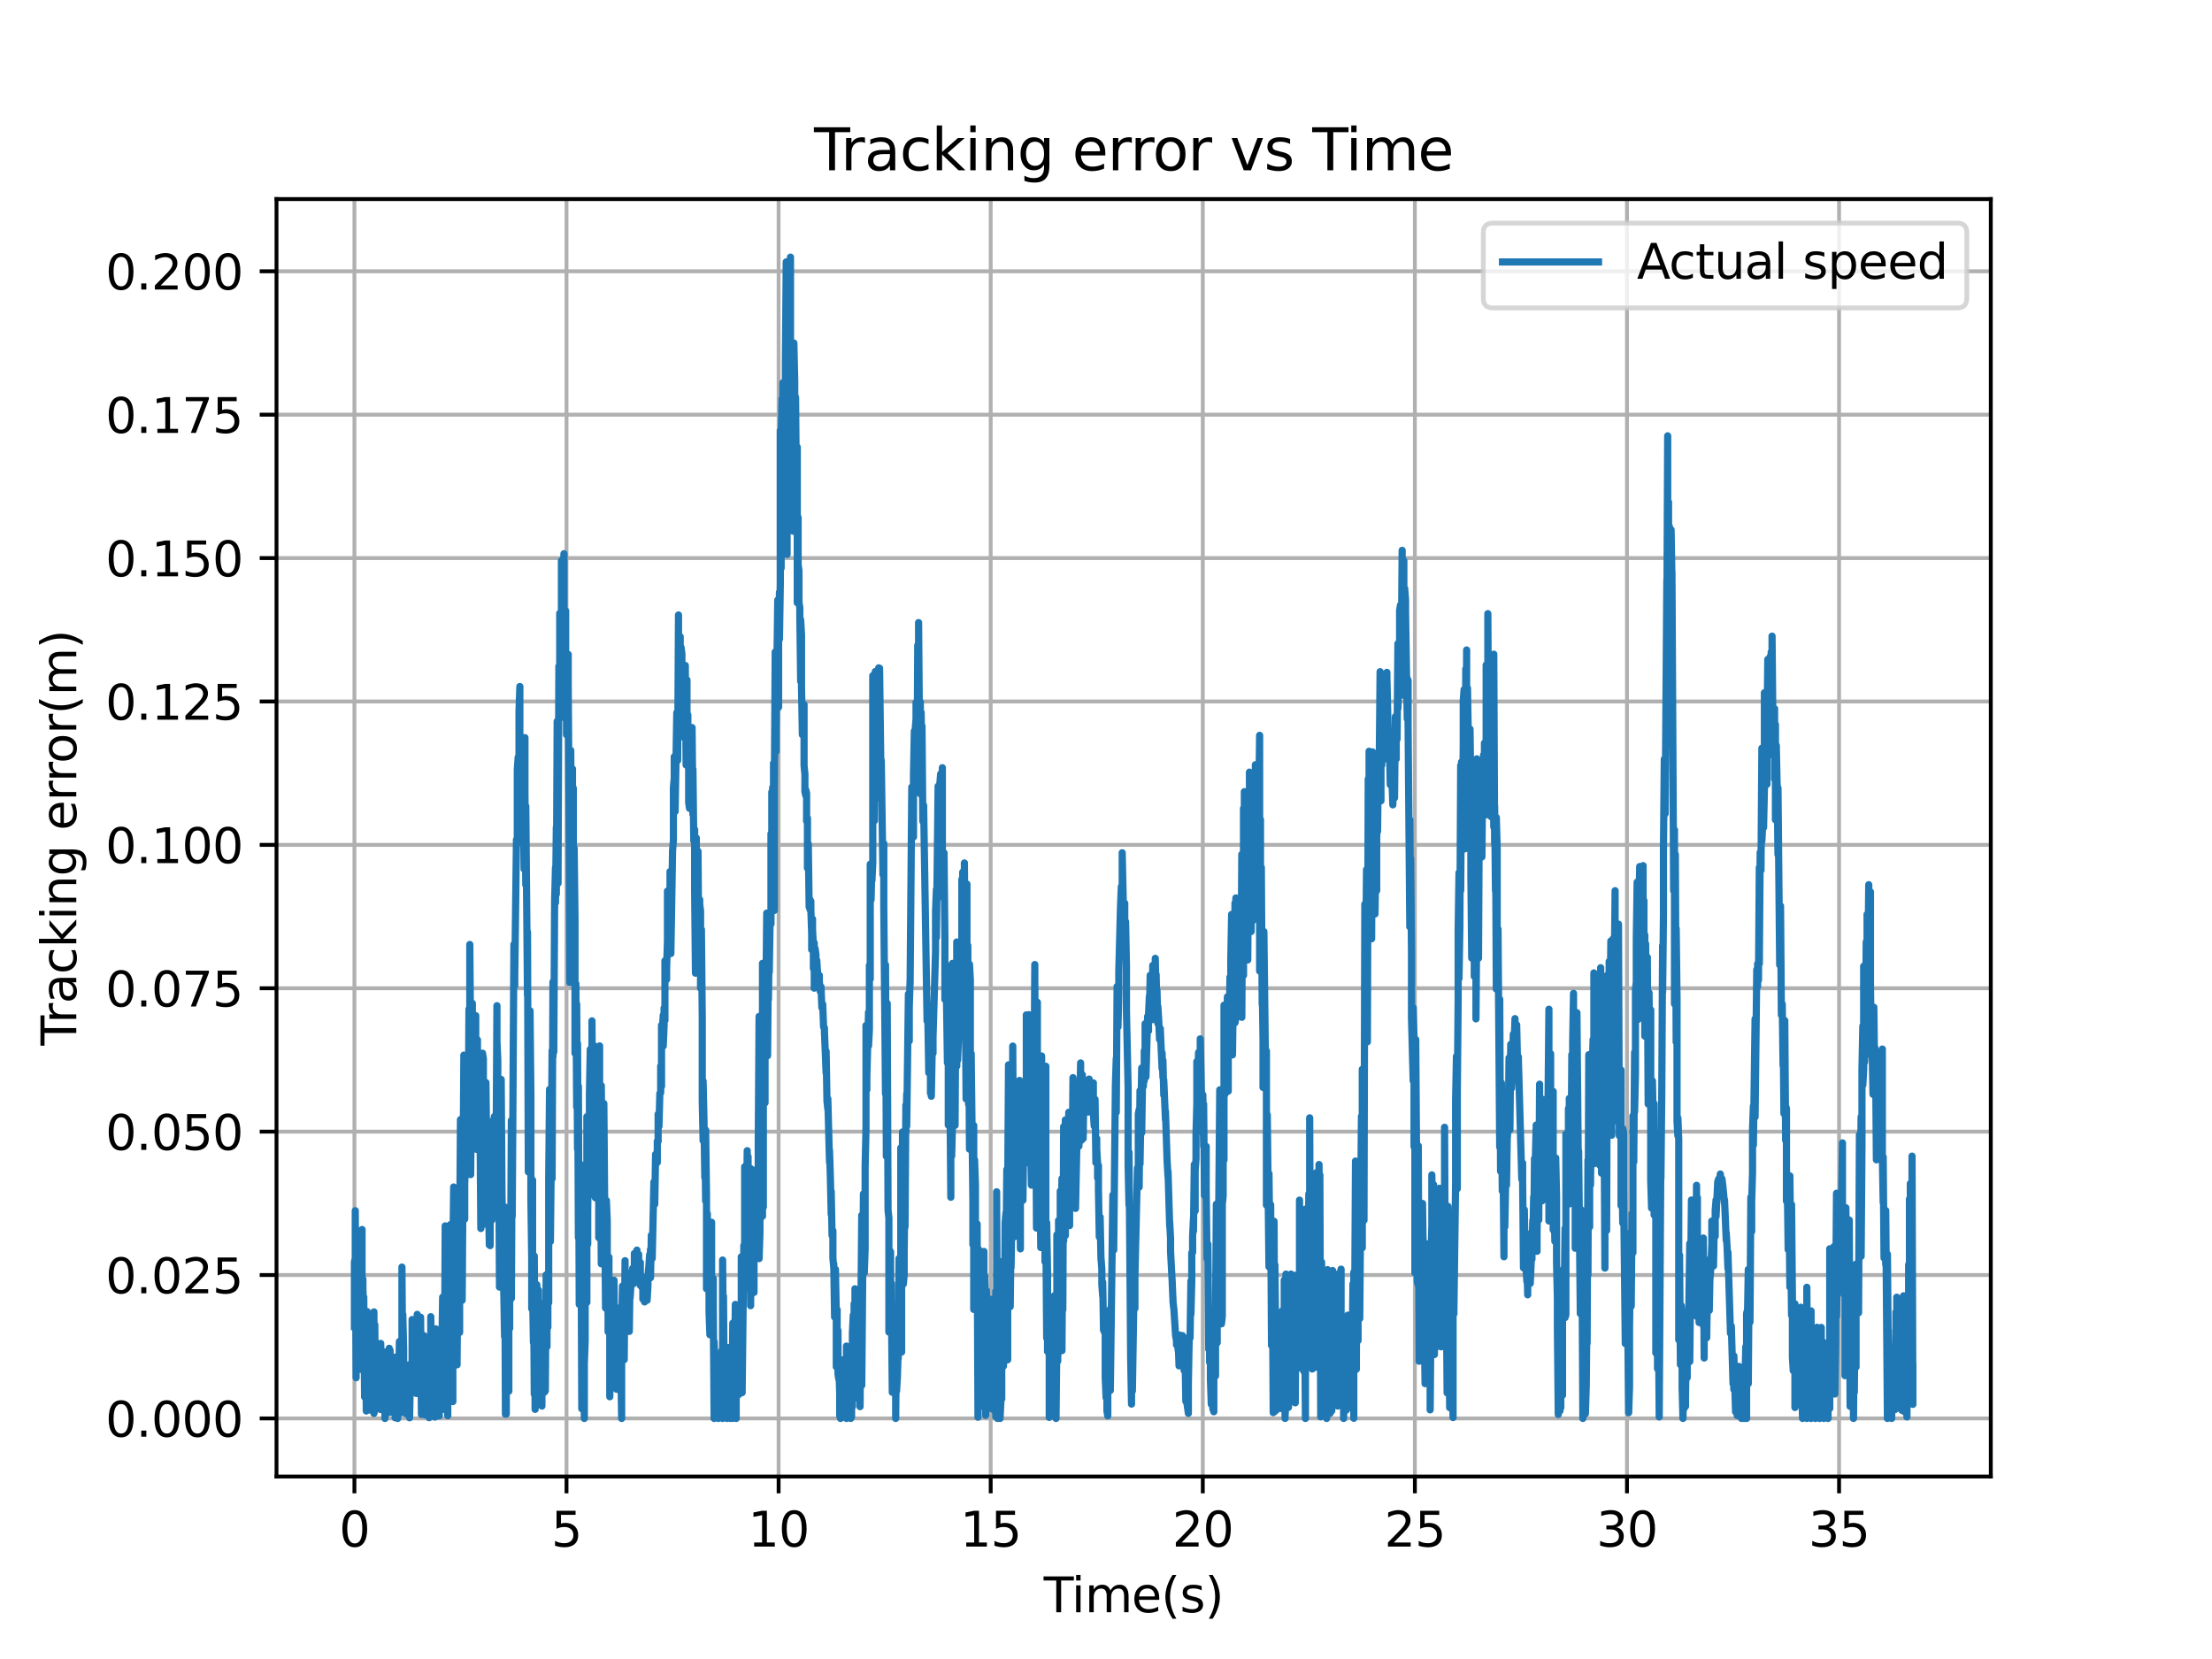 <?xml version="1.0" encoding="utf-8" standalone="no"?>
<!DOCTYPE svg PUBLIC "-//W3C//DTD SVG 1.1//EN"
  "http://www.w3.org/Graphics/SVG/1.1/DTD/svg11.dtd">
<svg xmlns:xlink="http://www.w3.org/1999/xlink" width="460.8pt" height="345.6pt" viewBox="0 0 460.8 345.6" xmlns="http://www.w3.org/2000/svg" version="1.1">
 <defs>
  <style type="text/css">*{stroke-linejoin: round; stroke-linecap: butt}</style>
 </defs>
 <g id="figure_1">
  <g id="patch_1">
   <path d="M 0 345.6 
L 460.8 345.6 
L 460.8 0 
L 0 0 
z
" style="fill: #ffffff"/>
  </g>
  <g id="axes_1">
   <g id="patch_2">
    <path d="M 57.6 307.584 
L 414.72 307.584 
L 414.72 41.472 
L 57.6 41.472 
z
" style="fill: #ffffff"/>
   </g>
   <g id="matplotlib.axis_1">
    <g id="xtick_1">
     <g id="line2d_1">
      <path d="M 73.833 307.584 
L 73.833 41.472 
" clip-path="url(#p4c99b9bd7c)" style="fill: none; stroke: #b0b0b0; stroke-width: 0.8; stroke-linecap: square"/>
     </g>
     <g id="line2d_2">
      <defs>
       <path id="m3e6262b0d8" d="M 0 0 
L 0 3.5 
" style="stroke: #000000; stroke-width: 0.8"/>
      </defs>
      <g>
       <use xlink:href="#m3e6262b0d8" x="73.833" y="307.584" style="stroke: #000000; stroke-width: 0.8"/>
      </g>
     </g>
     <g id="text_1">
      <!-- 0 -->
      <g transform="translate(70.651 322.182) scale(0.1 -0.1)">
       <defs>
        <path id="DejaVuSans-30" d="M 2034 4250 
Q 1547 4250 1301 3770 
Q 1056 3291 1056 2328 
Q 1056 1369 1301 889 
Q 1547 409 2034 409 
Q 2525 409 2770 889 
Q 3016 1369 3016 2328 
Q 3016 3291 2770 3770 
Q 2525 4250 2034 4250 
z
M 2034 4750 
Q 2819 4750 3233 4129 
Q 3647 3509 3647 2328 
Q 3647 1150 3233 529 
Q 2819 -91 2034 -91 
Q 1250 -91 836 529 
Q 422 1150 422 2328 
Q 422 3509 836 4129 
Q 1250 4750 2034 4750 
z
" transform="scale(0.016)"/>
       </defs>
       <use xlink:href="#DejaVuSans-30"/>
      </g>
     </g>
    </g>
    <g id="xtick_2">
     <g id="line2d_3">
      <path d="M 118.015 307.584 
L 118.015 41.472 
" clip-path="url(#p4c99b9bd7c)" style="fill: none; stroke: #b0b0b0; stroke-width: 0.8; stroke-linecap: square"/>
     </g>
     <g id="line2d_4">
      <g>
       <use xlink:href="#m3e6262b0d8" x="118.015" y="307.584" style="stroke: #000000; stroke-width: 0.8"/>
      </g>
     </g>
     <g id="text_2">
      <!-- 5 -->
      <g transform="translate(114.834 322.182) scale(0.1 -0.1)">
       <defs>
        <path id="DejaVuSans-35" d="M 691 4666 
L 3169 4666 
L 3169 4134 
L 1269 4134 
L 1269 2991 
Q 1406 3038 1543 3061 
Q 1681 3084 1819 3084 
Q 2600 3084 3056 2656 
Q 3513 2228 3513 1497 
Q 3513 744 3044 326 
Q 2575 -91 1722 -91 
Q 1428 -91 1123 -41 
Q 819 9 494 109 
L 494 744 
Q 775 591 1075 516 
Q 1375 441 1709 441 
Q 2250 441 2565 725 
Q 2881 1009 2881 1497 
Q 2881 1984 2565 2268 
Q 2250 2553 1709 2553 
Q 1456 2553 1204 2497 
Q 953 2441 691 2322 
L 691 4666 
z
" transform="scale(0.016)"/>
       </defs>
       <use xlink:href="#DejaVuSans-35"/>
      </g>
     </g>
    </g>
    <g id="xtick_3">
     <g id="line2d_5">
      <path d="M 162.198 307.584 
L 162.198 41.472 
" clip-path="url(#p4c99b9bd7c)" style="fill: none; stroke: #b0b0b0; stroke-width: 0.8; stroke-linecap: square"/>
     </g>
     <g id="line2d_6">
      <g>
       <use xlink:href="#m3e6262b0d8" x="162.198" y="307.584" style="stroke: #000000; stroke-width: 0.8"/>
      </g>
     </g>
     <g id="text_3">
      <!-- 10 -->
      <g transform="translate(155.836 322.182) scale(0.1 -0.1)">
       <defs>
        <path id="DejaVuSans-31" d="M 794 531 
L 1825 531 
L 1825 4091 
L 703 3866 
L 703 4441 
L 1819 4666 
L 2450 4666 
L 2450 531 
L 3481 531 
L 3481 0 
L 794 0 
L 794 531 
z
" transform="scale(0.016)"/>
       </defs>
       <use xlink:href="#DejaVuSans-31"/>
       <use xlink:href="#DejaVuSans-30" x="63.623"/>
      </g>
     </g>
    </g>
    <g id="xtick_4">
     <g id="line2d_7">
      <path d="M 206.381 307.584 
L 206.381 41.472 
" clip-path="url(#p4c99b9bd7c)" style="fill: none; stroke: #b0b0b0; stroke-width: 0.8; stroke-linecap: square"/>
     </g>
     <g id="line2d_8">
      <g>
       <use xlink:href="#m3e6262b0d8" x="206.381" y="307.584" style="stroke: #000000; stroke-width: 0.8"/>
      </g>
     </g>
     <g id="text_4">
      <!-- 15 -->
      <g transform="translate(200.018 322.182) scale(0.1 -0.1)">
       <use xlink:href="#DejaVuSans-31"/>
       <use xlink:href="#DejaVuSans-35" x="63.623"/>
      </g>
     </g>
    </g>
    <g id="xtick_5">
     <g id="line2d_9">
      <path d="M 250.564 307.584 
L 250.564 41.472 
" clip-path="url(#p4c99b9bd7c)" style="fill: none; stroke: #b0b0b0; stroke-width: 0.8; stroke-linecap: square"/>
     </g>
     <g id="line2d_10">
      <g>
       <use xlink:href="#m3e6262b0d8" x="250.564" y="307.584" style="stroke: #000000; stroke-width: 0.8"/>
      </g>
     </g>
     <g id="text_5">
      <!-- 20 -->
      <g transform="translate(244.201 322.182) scale(0.1 -0.1)">
       <defs>
        <path id="DejaVuSans-32" d="M 1228 531 
L 3431 531 
L 3431 0 
L 469 0 
L 469 531 
Q 828 903 1448 1529 
Q 2069 2156 2228 2338 
Q 2531 2678 2651 2914 
Q 2772 3150 2772 3378 
Q 2772 3750 2511 3984 
Q 2250 4219 1831 4219 
Q 1534 4219 1204 4116 
Q 875 4013 500 3803 
L 500 4441 
Q 881 4594 1212 4672 
Q 1544 4750 1819 4750 
Q 2544 4750 2975 4387 
Q 3406 4025 3406 3419 
Q 3406 3131 3298 2873 
Q 3191 2616 2906 2266 
Q 2828 2175 2409 1742 
Q 1991 1309 1228 531 
z
" transform="scale(0.016)"/>
       </defs>
       <use xlink:href="#DejaVuSans-32"/>
       <use xlink:href="#DejaVuSans-30" x="63.623"/>
      </g>
     </g>
    </g>
    <g id="xtick_6">
     <g id="line2d_11">
      <path d="M 294.746 307.584 
L 294.746 41.472 
" clip-path="url(#p4c99b9bd7c)" style="fill: none; stroke: #b0b0b0; stroke-width: 0.8; stroke-linecap: square"/>
     </g>
     <g id="line2d_12">
      <g>
       <use xlink:href="#m3e6262b0d8" x="294.746" y="307.584" style="stroke: #000000; stroke-width: 0.8"/>
      </g>
     </g>
     <g id="text_6">
      <!-- 25 -->
      <g transform="translate(288.384 322.182) scale(0.1 -0.1)">
       <use xlink:href="#DejaVuSans-32"/>
       <use xlink:href="#DejaVuSans-35" x="63.623"/>
      </g>
     </g>
    </g>
    <g id="xtick_7">
     <g id="line2d_13">
      <path d="M 338.929 307.584 
L 338.929 41.472 
" clip-path="url(#p4c99b9bd7c)" style="fill: none; stroke: #b0b0b0; stroke-width: 0.8; stroke-linecap: square"/>
     </g>
     <g id="line2d_14">
      <g>
       <use xlink:href="#m3e6262b0d8" x="338.929" y="307.584" style="stroke: #000000; stroke-width: 0.8"/>
      </g>
     </g>
     <g id="text_7">
      <!-- 30 -->
      <g transform="translate(332.566 322.182) scale(0.1 -0.1)">
       <defs>
        <path id="DejaVuSans-33" d="M 2597 2516 
Q 3050 2419 3304 2112 
Q 3559 1806 3559 1356 
Q 3559 666 3084 287 
Q 2609 -91 1734 -91 
Q 1441 -91 1130 -33 
Q 819 25 488 141 
L 488 750 
Q 750 597 1062 519 
Q 1375 441 1716 441 
Q 2309 441 2620 675 
Q 2931 909 2931 1356 
Q 2931 1769 2642 2001 
Q 2353 2234 1838 2234 
L 1294 2234 
L 1294 2753 
L 1863 2753 
Q 2328 2753 2575 2939 
Q 2822 3125 2822 3475 
Q 2822 3834 2567 4026 
Q 2313 4219 1838 4219 
Q 1578 4219 1281 4162 
Q 984 4106 628 3988 
L 628 4550 
Q 988 4650 1302 4700 
Q 1616 4750 1894 4750 
Q 2613 4750 3031 4423 
Q 3450 4097 3450 3541 
Q 3450 3153 3228 2886 
Q 3006 2619 2597 2516 
z
" transform="scale(0.016)"/>
       </defs>
       <use xlink:href="#DejaVuSans-33"/>
       <use xlink:href="#DejaVuSans-30" x="63.623"/>
      </g>
     </g>
    </g>
    <g id="xtick_8">
     <g id="line2d_15">
      <path d="M 383.112 307.584 
L 383.112 41.472 
" clip-path="url(#p4c99b9bd7c)" style="fill: none; stroke: #b0b0b0; stroke-width: 0.8; stroke-linecap: square"/>
     </g>
     <g id="line2d_16">
      <g>
       <use xlink:href="#m3e6262b0d8" x="383.112" y="307.584" style="stroke: #000000; stroke-width: 0.8"/>
      </g>
     </g>
     <g id="text_8">
      <!-- 35 -->
      <g transform="translate(376.749 322.182) scale(0.1 -0.1)">
       <use xlink:href="#DejaVuSans-33"/>
       <use xlink:href="#DejaVuSans-35" x="63.623"/>
      </g>
     </g>
    </g>
    <g id="text_9">
     <!-- Time(s) -->
     <g transform="translate(217.42 335.861) scale(0.1 -0.1)">
      <defs>
       <path id="DejaVuSans-54" d="M -19 4666 
L 3928 4666 
L 3928 4134 
L 2272 4134 
L 2272 0 
L 1638 0 
L 1638 4134 
L -19 4134 
L -19 4666 
z
" transform="scale(0.016)"/>
       <path id="DejaVuSans-69" d="M 603 3500 
L 1178 3500 
L 1178 0 
L 603 0 
L 603 3500 
z
M 603 4863 
L 1178 4863 
L 1178 4134 
L 603 4134 
L 603 4863 
z
" transform="scale(0.016)"/>
       <path id="DejaVuSans-6d" d="M 3328 2828 
Q 3544 3216 3844 3400 
Q 4144 3584 4550 3584 
Q 5097 3584 5394 3201 
Q 5691 2819 5691 2113 
L 5691 0 
L 5113 0 
L 5113 2094 
Q 5113 2597 4934 2840 
Q 4756 3084 4391 3084 
Q 3944 3084 3684 2787 
Q 3425 2491 3425 1978 
L 3425 0 
L 2847 0 
L 2847 2094 
Q 2847 2600 2669 2842 
Q 2491 3084 2119 3084 
Q 1678 3084 1418 2786 
Q 1159 2488 1159 1978 
L 1159 0 
L 581 0 
L 581 3500 
L 1159 3500 
L 1159 2956 
Q 1356 3278 1631 3431 
Q 1906 3584 2284 3584 
Q 2666 3584 2933 3390 
Q 3200 3197 3328 2828 
z
" transform="scale(0.016)"/>
       <path id="DejaVuSans-65" d="M 3597 1894 
L 3597 1613 
L 953 1613 
Q 991 1019 1311 708 
Q 1631 397 2203 397 
Q 2534 397 2845 478 
Q 3156 559 3463 722 
L 3463 178 
Q 3153 47 2828 -22 
Q 2503 -91 2169 -91 
Q 1331 -91 842 396 
Q 353 884 353 1716 
Q 353 2575 817 3079 
Q 1281 3584 2069 3584 
Q 2775 3584 3186 3129 
Q 3597 2675 3597 1894 
z
M 3022 2063 
Q 3016 2534 2758 2815 
Q 2500 3097 2075 3097 
Q 1594 3097 1305 2825 
Q 1016 2553 972 2059 
L 3022 2063 
z
" transform="scale(0.016)"/>
       <path id="DejaVuSans-28" d="M 1984 4856 
Q 1566 4138 1362 3434 
Q 1159 2731 1159 2009 
Q 1159 1288 1364 580 
Q 1569 -128 1984 -844 
L 1484 -844 
Q 1016 -109 783 600 
Q 550 1309 550 2009 
Q 550 2706 781 3412 
Q 1013 4119 1484 4856 
L 1984 4856 
z
" transform="scale(0.016)"/>
       <path id="DejaVuSans-73" d="M 2834 3397 
L 2834 2853 
Q 2591 2978 2328 3040 
Q 2066 3103 1784 3103 
Q 1356 3103 1142 2972 
Q 928 2841 928 2578 
Q 928 2378 1081 2264 
Q 1234 2150 1697 2047 
L 1894 2003 
Q 2506 1872 2764 1633 
Q 3022 1394 3022 966 
Q 3022 478 2636 193 
Q 2250 -91 1575 -91 
Q 1294 -91 989 -36 
Q 684 19 347 128 
L 347 722 
Q 666 556 975 473 
Q 1284 391 1588 391 
Q 1994 391 2212 530 
Q 2431 669 2431 922 
Q 2431 1156 2273 1281 
Q 2116 1406 1581 1522 
L 1381 1569 
Q 847 1681 609 1914 
Q 372 2147 372 2553 
Q 372 3047 722 3315 
Q 1072 3584 1716 3584 
Q 2034 3584 2315 3537 
Q 2597 3491 2834 3397 
z
" transform="scale(0.016)"/>
       <path id="DejaVuSans-29" d="M 513 4856 
L 1013 4856 
Q 1481 4119 1714 3412 
Q 1947 2706 1947 2009 
Q 1947 1309 1714 600 
Q 1481 -109 1013 -844 
L 513 -844 
Q 928 -128 1133 580 
Q 1338 1288 1338 2009 
Q 1338 2731 1133 3434 
Q 928 4138 513 4856 
z
" transform="scale(0.016)"/>
      </defs>
      <use xlink:href="#DejaVuSans-54"/>
      <use xlink:href="#DejaVuSans-69" x="57.959"/>
      <use xlink:href="#DejaVuSans-6d" x="85.742"/>
      <use xlink:href="#DejaVuSans-65" x="183.154"/>
      <use xlink:href="#DejaVuSans-28" x="244.678"/>
      <use xlink:href="#DejaVuSans-73" x="283.691"/>
      <use xlink:href="#DejaVuSans-29" x="335.791"/>
     </g>
    </g>
   </g>
   <g id="matplotlib.axis_2">
    <g id="ytick_1">
     <g id="line2d_17">
      <path d="M 57.6 295.488 
L 414.72 295.488 
" clip-path="url(#p4c99b9bd7c)" style="fill: none; stroke: #b0b0b0; stroke-width: 0.8; stroke-linecap: square"/>
     </g>
     <g id="line2d_18">
      <defs>
       <path id="m40e469d97a" d="M 0 0 
L -3.5 0 
" style="stroke: #000000; stroke-width: 0.8"/>
      </defs>
      <g>
       <use xlink:href="#m40e469d97a" x="57.6" y="295.488" style="stroke: #000000; stroke-width: 0.8"/>
      </g>
     </g>
     <g id="text_10">
      <!-- 0.000 -->
      <g transform="translate(21.972 299.287) scale(0.1 -0.1)">
       <defs>
        <path id="DejaVuSans-2e" d="M 684 794 
L 1344 794 
L 1344 0 
L 684 0 
L 684 794 
z
" transform="scale(0.016)"/>
       </defs>
       <use xlink:href="#DejaVuSans-30"/>
       <use xlink:href="#DejaVuSans-2e" x="63.623"/>
       <use xlink:href="#DejaVuSans-30" x="95.41"/>
       <use xlink:href="#DejaVuSans-30" x="159.033"/>
       <use xlink:href="#DejaVuSans-30" x="222.656"/>
      </g>
     </g>
    </g>
    <g id="ytick_2">
     <g id="line2d_19">
      <path d="M 57.6 265.616 
L 414.72 265.616 
" clip-path="url(#p4c99b9bd7c)" style="fill: none; stroke: #b0b0b0; stroke-width: 0.8; stroke-linecap: square"/>
     </g>
     <g id="line2d_20">
      <g>
       <use xlink:href="#m40e469d97a" x="57.6" y="265.616" style="stroke: #000000; stroke-width: 0.8"/>
      </g>
     </g>
     <g id="text_11">
      <!-- 0.025 -->
      <g transform="translate(21.972 269.415) scale(0.1 -0.1)">
       <use xlink:href="#DejaVuSans-30"/>
       <use xlink:href="#DejaVuSans-2e" x="63.623"/>
       <use xlink:href="#DejaVuSans-30" x="95.41"/>
       <use xlink:href="#DejaVuSans-32" x="159.033"/>
       <use xlink:href="#DejaVuSans-35" x="222.656"/>
      </g>
     </g>
    </g>
    <g id="ytick_3">
     <g id="line2d_21">
      <path d="M 57.6 235.744 
L 414.72 235.744 
" clip-path="url(#p4c99b9bd7c)" style="fill: none; stroke: #b0b0b0; stroke-width: 0.8; stroke-linecap: square"/>
     </g>
     <g id="line2d_22">
      <g>
       <use xlink:href="#m40e469d97a" x="57.6" y="235.744" style="stroke: #000000; stroke-width: 0.8"/>
      </g>
     </g>
     <g id="text_12">
      <!-- 0.050 -->
      <g transform="translate(21.972 239.544) scale(0.1 -0.1)">
       <use xlink:href="#DejaVuSans-30"/>
       <use xlink:href="#DejaVuSans-2e" x="63.623"/>
       <use xlink:href="#DejaVuSans-30" x="95.41"/>
       <use xlink:href="#DejaVuSans-35" x="159.033"/>
       <use xlink:href="#DejaVuSans-30" x="222.656"/>
      </g>
     </g>
    </g>
    <g id="ytick_4">
     <g id="line2d_23">
      <path d="M 57.6 205.873 
L 414.72 205.873 
" clip-path="url(#p4c99b9bd7c)" style="fill: none; stroke: #b0b0b0; stroke-width: 0.8; stroke-linecap: square"/>
     </g>
     <g id="line2d_24">
      <g>
       <use xlink:href="#m40e469d97a" x="57.6" y="205.873" style="stroke: #000000; stroke-width: 0.8"/>
      </g>
     </g>
     <g id="text_13">
      <!-- 0.075 -->
      <g transform="translate(21.972 209.672) scale(0.1 -0.1)">
       <defs>
        <path id="DejaVuSans-37" d="M 525 4666 
L 3525 4666 
L 3525 4397 
L 1831 0 
L 1172 0 
L 2766 4134 
L 525 4134 
L 525 4666 
z
" transform="scale(0.016)"/>
       </defs>
       <use xlink:href="#DejaVuSans-30"/>
       <use xlink:href="#DejaVuSans-2e" x="63.623"/>
       <use xlink:href="#DejaVuSans-30" x="95.41"/>
       <use xlink:href="#DejaVuSans-37" x="159.033"/>
       <use xlink:href="#DejaVuSans-35" x="222.656"/>
      </g>
     </g>
    </g>
    <g id="ytick_5">
     <g id="line2d_25">
      <path d="M 57.6 176.001 
L 414.72 176.001 
" clip-path="url(#p4c99b9bd7c)" style="fill: none; stroke: #b0b0b0; stroke-width: 0.8; stroke-linecap: square"/>
     </g>
     <g id="line2d_26">
      <g>
       <use xlink:href="#m40e469d97a" x="57.6" y="176.001" style="stroke: #000000; stroke-width: 0.8"/>
      </g>
     </g>
     <g id="text_14">
      <!-- 0.100 -->
      <g transform="translate(21.972 179.8) scale(0.1 -0.1)">
       <use xlink:href="#DejaVuSans-30"/>
       <use xlink:href="#DejaVuSans-2e" x="63.623"/>
       <use xlink:href="#DejaVuSans-31" x="95.41"/>
       <use xlink:href="#DejaVuSans-30" x="159.033"/>
       <use xlink:href="#DejaVuSans-30" x="222.656"/>
      </g>
     </g>
    </g>
    <g id="ytick_6">
     <g id="line2d_27">
      <path d="M 57.6 146.129 
L 414.72 146.129 
" clip-path="url(#p4c99b9bd7c)" style="fill: none; stroke: #b0b0b0; stroke-width: 0.8; stroke-linecap: square"/>
     </g>
     <g id="line2d_28">
      <g>
       <use xlink:href="#m40e469d97a" x="57.6" y="146.129" style="stroke: #000000; stroke-width: 0.8"/>
      </g>
     </g>
     <g id="text_15">
      <!-- 0.125 -->
      <g transform="translate(21.972 149.928) scale(0.1 -0.1)">
       <use xlink:href="#DejaVuSans-30"/>
       <use xlink:href="#DejaVuSans-2e" x="63.623"/>
       <use xlink:href="#DejaVuSans-31" x="95.41"/>
       <use xlink:href="#DejaVuSans-32" x="159.033"/>
       <use xlink:href="#DejaVuSans-35" x="222.656"/>
      </g>
     </g>
    </g>
    <g id="ytick_7">
     <g id="line2d_29">
      <path d="M 57.6 116.257 
L 414.72 116.257 
" clip-path="url(#p4c99b9bd7c)" style="fill: none; stroke: #b0b0b0; stroke-width: 0.8; stroke-linecap: square"/>
     </g>
     <g id="line2d_30">
      <g>
       <use xlink:href="#m40e469d97a" x="57.6" y="116.257" style="stroke: #000000; stroke-width: 0.8"/>
      </g>
     </g>
     <g id="text_16">
      <!-- 0.150 -->
      <g transform="translate(21.972 120.056) scale(0.1 -0.1)">
       <use xlink:href="#DejaVuSans-30"/>
       <use xlink:href="#DejaVuSans-2e" x="63.623"/>
       <use xlink:href="#DejaVuSans-31" x="95.41"/>
       <use xlink:href="#DejaVuSans-35" x="159.033"/>
       <use xlink:href="#DejaVuSans-30" x="222.656"/>
      </g>
     </g>
    </g>
    <g id="ytick_8">
     <g id="line2d_31">
      <path d="M 57.6 86.385 
L 414.72 86.385 
" clip-path="url(#p4c99b9bd7c)" style="fill: none; stroke: #b0b0b0; stroke-width: 0.8; stroke-linecap: square"/>
     </g>
     <g id="line2d_32">
      <g>
       <use xlink:href="#m40e469d97a" x="57.6" y="86.385" style="stroke: #000000; stroke-width: 0.8"/>
      </g>
     </g>
     <g id="text_17">
      <!-- 0.175 -->
      <g transform="translate(21.972 90.184) scale(0.1 -0.1)">
       <use xlink:href="#DejaVuSans-30"/>
       <use xlink:href="#DejaVuSans-2e" x="63.623"/>
       <use xlink:href="#DejaVuSans-31" x="95.41"/>
       <use xlink:href="#DejaVuSans-37" x="159.033"/>
       <use xlink:href="#DejaVuSans-35" x="222.656"/>
      </g>
     </g>
    </g>
    <g id="ytick_9">
     <g id="line2d_33">
      <path d="M 57.6 56.513 
L 414.72 56.513 
" clip-path="url(#p4c99b9bd7c)" style="fill: none; stroke: #b0b0b0; stroke-width: 0.8; stroke-linecap: square"/>
     </g>
     <g id="line2d_34">
      <g>
       <use xlink:href="#m40e469d97a" x="57.6" y="56.513" style="stroke: #000000; stroke-width: 0.8"/>
      </g>
     </g>
     <g id="text_18">
      <!-- 0.200 -->
      <g transform="translate(21.972 60.313) scale(0.1 -0.1)">
       <use xlink:href="#DejaVuSans-30"/>
       <use xlink:href="#DejaVuSans-2e" x="63.623"/>
       <use xlink:href="#DejaVuSans-32" x="95.41"/>
       <use xlink:href="#DejaVuSans-30" x="159.033"/>
       <use xlink:href="#DejaVuSans-30" x="222.656"/>
      </g>
     </g>
    </g>
    <g id="text_19">
     <!-- Tracking error(m) -->
     <g transform="translate(15.892 217.804) rotate(-90) scale(0.1 -0.1)">
      <defs>
       <path id="DejaVuSans-72" d="M 2631 2963 
Q 2534 3019 2420 3045 
Q 2306 3072 2169 3072 
Q 1681 3072 1420 2755 
Q 1159 2438 1159 1844 
L 1159 0 
L 581 0 
L 581 3500 
L 1159 3500 
L 1159 2956 
Q 1341 3275 1631 3429 
Q 1922 3584 2338 3584 
Q 2397 3584 2469 3576 
Q 2541 3569 2628 3553 
L 2631 2963 
z
" transform="scale(0.016)"/>
       <path id="DejaVuSans-61" d="M 2194 1759 
Q 1497 1759 1228 1600 
Q 959 1441 959 1056 
Q 959 750 1161 570 
Q 1363 391 1709 391 
Q 2188 391 2477 730 
Q 2766 1069 2766 1631 
L 2766 1759 
L 2194 1759 
z
M 3341 1997 
L 3341 0 
L 2766 0 
L 2766 531 
Q 2569 213 2275 61 
Q 1981 -91 1556 -91 
Q 1019 -91 701 211 
Q 384 513 384 1019 
Q 384 1609 779 1909 
Q 1175 2209 1959 2209 
L 2766 2209 
L 2766 2266 
Q 2766 2663 2505 2880 
Q 2244 3097 1772 3097 
Q 1472 3097 1187 3025 
Q 903 2953 641 2809 
L 641 3341 
Q 956 3463 1253 3523 
Q 1550 3584 1831 3584 
Q 2591 3584 2966 3190 
Q 3341 2797 3341 1997 
z
" transform="scale(0.016)"/>
       <path id="DejaVuSans-63" d="M 3122 3366 
L 3122 2828 
Q 2878 2963 2633 3030 
Q 2388 3097 2138 3097 
Q 1578 3097 1268 2742 
Q 959 2388 959 1747 
Q 959 1106 1268 751 
Q 1578 397 2138 397 
Q 2388 397 2633 464 
Q 2878 531 3122 666 
L 3122 134 
Q 2881 22 2623 -34 
Q 2366 -91 2075 -91 
Q 1284 -91 818 406 
Q 353 903 353 1747 
Q 353 2603 823 3093 
Q 1294 3584 2113 3584 
Q 2378 3584 2631 3529 
Q 2884 3475 3122 3366 
z
" transform="scale(0.016)"/>
       <path id="DejaVuSans-6b" d="M 581 4863 
L 1159 4863 
L 1159 1991 
L 2875 3500 
L 3609 3500 
L 1753 1863 
L 3688 0 
L 2938 0 
L 1159 1709 
L 1159 0 
L 581 0 
L 581 4863 
z
" transform="scale(0.016)"/>
       <path id="DejaVuSans-6e" d="M 3513 2113 
L 3513 0 
L 2938 0 
L 2938 2094 
Q 2938 2591 2744 2837 
Q 2550 3084 2163 3084 
Q 1697 3084 1428 2787 
Q 1159 2491 1159 1978 
L 1159 0 
L 581 0 
L 581 3500 
L 1159 3500 
L 1159 2956 
Q 1366 3272 1645 3428 
Q 1925 3584 2291 3584 
Q 2894 3584 3203 3211 
Q 3513 2838 3513 2113 
z
" transform="scale(0.016)"/>
       <path id="DejaVuSans-67" d="M 2906 1791 
Q 2906 2416 2648 2759 
Q 2391 3103 1925 3103 
Q 1463 3103 1205 2759 
Q 947 2416 947 1791 
Q 947 1169 1205 825 
Q 1463 481 1925 481 
Q 2391 481 2648 825 
Q 2906 1169 2906 1791 
z
M 3481 434 
Q 3481 -459 3084 -895 
Q 2688 -1331 1869 -1331 
Q 1566 -1331 1297 -1286 
Q 1028 -1241 775 -1147 
L 775 -588 
Q 1028 -725 1275 -790 
Q 1522 -856 1778 -856 
Q 2344 -856 2625 -561 
Q 2906 -266 2906 331 
L 2906 616 
Q 2728 306 2450 153 
Q 2172 0 1784 0 
Q 1141 0 747 490 
Q 353 981 353 1791 
Q 353 2603 747 3093 
Q 1141 3584 1784 3584 
Q 2172 3584 2450 3431 
Q 2728 3278 2906 2969 
L 2906 3500 
L 3481 3500 
L 3481 434 
z
" transform="scale(0.016)"/>
       <path id="DejaVuSans-20" transform="scale(0.016)"/>
       <path id="DejaVuSans-6f" d="M 1959 3097 
Q 1497 3097 1228 2736 
Q 959 2375 959 1747 
Q 959 1119 1226 758 
Q 1494 397 1959 397 
Q 2419 397 2687 759 
Q 2956 1122 2956 1747 
Q 2956 2369 2687 2733 
Q 2419 3097 1959 3097 
z
M 1959 3584 
Q 2709 3584 3137 3096 
Q 3566 2609 3566 1747 
Q 3566 888 3137 398 
Q 2709 -91 1959 -91 
Q 1206 -91 779 398 
Q 353 888 353 1747 
Q 353 2609 779 3096 
Q 1206 3584 1959 3584 
z
" transform="scale(0.016)"/>
      </defs>
      <use xlink:href="#DejaVuSans-54"/>
      <use xlink:href="#DejaVuSans-72" x="46.334"/>
      <use xlink:href="#DejaVuSans-61" x="87.447"/>
      <use xlink:href="#DejaVuSans-63" x="148.727"/>
      <use xlink:href="#DejaVuSans-6b" x="203.707"/>
      <use xlink:href="#DejaVuSans-69" x="261.617"/>
      <use xlink:href="#DejaVuSans-6e" x="289.4"/>
      <use xlink:href="#DejaVuSans-67" x="352.779"/>
      <use xlink:href="#DejaVuSans-20" x="416.256"/>
      <use xlink:href="#DejaVuSans-65" x="448.043"/>
      <use xlink:href="#DejaVuSans-72" x="509.566"/>
      <use xlink:href="#DejaVuSans-72" x="548.93"/>
      <use xlink:href="#DejaVuSans-6f" x="587.793"/>
      <use xlink:href="#DejaVuSans-72" x="648.975"/>
      <use xlink:href="#DejaVuSans-28" x="690.088"/>
      <use xlink:href="#DejaVuSans-6d" x="729.102"/>
      <use xlink:href="#DejaVuSans-29" x="826.514"/>
     </g>
    </g>
   </g>
   <g id="line2d_35">
    <path d="M 73.833 276.356 
L 73.833 262.845 
L 74.009 262.124 
L 74.009 252.206 
L 74.186 287.012 
L 74.186 269.698 
L 74.363 276.012 
L 74.363 271.607 
L 74.54 270.863 
L 74.54 277.77 
L 74.716 269.287 
L 74.716 279.576 
L 74.893 282.929 
L 74.893 259.731 
L 75.07 275.316 
L 75.07 285.254 
L 75.423 256.129 
L 75.423 273.406 
L 75.6 266.468 
L 75.6 268.038 
L 75.777 276.323 
L 75.777 270.17 
L 75.953 291.014 
L 75.953 282.697 
L 76.13 275.677 
L 76.307 293.936 
L 76.307 278.965 
L 76.484 273.228 
L 76.837 286.793 
L 76.837 273.967 
L 77.014 293.728 
L 77.014 278.165 
L 77.191 293.334 
L 77.191 283.744 
L 77.367 275.102 
L 77.367 290.812 
L 77.544 285.635 
L 77.544 279.786 
L 77.721 285.549 
L 77.721 293.661 
L 77.898 273.293 
L 77.898 294.431 
L 78.074 293.568 
L 78.074 275.946 
L 78.251 293.239 
L 78.251 288.882 
L 78.428 292.467 
L 78.428 279.988 
L 78.604 281.085 
L 78.604 289.614 
L 78.781 289.865 
L 78.781 292.936 
L 78.958 291.281 
L 78.958 281.698 
L 79.135 285.323 
L 79.135 279.901 
L 79.311 293.641 
L 79.311 279.859 
L 79.488 291.539 
L 79.488 291.283 
L 79.665 292.331 
L 79.665 292.185 
L 79.842 291.057 
L 79.842 291.166 
L 80.018 287.259 
L 80.195 291.151 
L 80.195 295.488 
L 80.372 281.627 
L 80.372 286.731 
L 80.548 283.11 
L 80.548 283.96 
L 80.725 294.366 
L 80.725 294.352 
L 80.902 293.103 
L 80.902 293.389 
L 81.079 280.871 
L 81.255 292.208 
L 81.255 281.28 
L 81.432 294.177 
L 81.609 289.432 
L 81.609 292.97 
L 81.786 290.692 
L 81.962 294.305 
L 81.962 290.195 
L 82.139 289.735 
L 82.139 284.555 
L 82.316 295.349 
L 82.316 282.724 
L 82.493 290.172 
L 82.493 289.768 
L 82.669 285.931 
L 82.669 285.998 
L 82.846 295.488 
L 83.023 286.333 
L 83.023 292.784 
L 83.199 279.464 
L 83.199 290.836 
L 83.376 291.348 
L 83.376 284.242 
L 83.73 294.269 
L 83.73 263.956 
L 83.906 287.724 
L 83.906 273.821 
L 84.083 281.031 
L 84.083 294.214 
L 84.26 293.361 
L 84.26 290.72 
L 84.437 293.729 
L 84.437 287.93 
L 84.613 286.77 
L 84.613 294.527 
L 84.79 285.965 
L 84.79 291.876 
L 84.967 291.844 
L 84.967 291.721 
L 85.144 284.347 
L 85.144 290.245 
L 85.32 293.059 
L 85.32 295.346 
L 85.497 286.563 
L 85.674 289.855 
L 85.674 287.245 
L 85.85 283.225 
L 85.85 274.885 
L 86.027 288.358 
L 86.204 279.381 
L 86.381 282.914 
L 86.381 285.694 
L 86.557 289.056 
L 86.557 278.765 
L 86.734 290.289 
L 86.911 287.423 
L 86.911 273.803 
L 87.088 285.657 
L 87.088 279.701 
L 87.264 286.261 
L 87.264 279.006 
L 87.441 282.405 
L 87.441 287.695 
L 87.618 290.115 
L 87.618 274.401 
L 87.794 294.67 
L 87.794 292.985 
L 87.971 286.751 
L 87.971 282.304 
L 88.148 279.166 
L 88.148 294.127 
L 88.325 278.242 
L 88.325 294.618 
L 88.501 294.758 
L 88.501 285.47 
L 88.678 280.943 
L 88.678 285.241 
L 88.855 294.67 
L 88.855 287.524 
L 89.032 287.012 
L 89.032 291.398 
L 89.208 282.899 
L 89.208 294.806 
L 89.385 293.665 
L 89.385 295.322 
L 89.562 292.248 
L 89.562 285.879 
L 89.739 290.192 
L 89.739 274.29 
L 89.915 286.286 
L 89.915 295.057 
L 90.092 293.8 
L 90.092 280.479 
L 90.269 294.623 
L 90.269 294 
L 90.445 294.329 
L 90.445 292.231 
L 90.622 284.121 
L 90.622 295.192 
L 90.799 294.317 
L 90.799 276.826 
L 90.976 293.684 
L 91.152 289.802 
L 91.152 287.252 
L 91.329 294.843 
L 91.329 286.975 
L 91.506 294.953 
L 91.506 288.307 
L 91.683 278.083 
L 91.683 290.834 
L 91.859 286.529 
L 91.859 293.687 
L 92.213 270.216 
L 92.213 290.848 
L 92.389 276.3 
L 92.566 280.875 
L 92.566 293.608 
L 92.743 255.371 
L 92.743 274.487 
L 92.92 277.335 
L 92.92 289.408 
L 93.096 293.736 
L 93.096 269.826 
L 93.273 294.923 
L 93.273 276.547 
L 93.45 276.257 
L 93.45 258.258 
L 93.627 271.868 
L 93.803 268.489 
L 93.803 255.113 
L 93.98 271.147 
L 93.98 264.775 
L 94.157 270.325 
L 94.157 283.839 
L 94.334 291.981 
L 94.334 262.231 
L 94.51 247.27 
L 94.51 262.145 
L 94.687 275.905 
L 94.687 267.483 
L 94.864 268.416 
L 94.864 263.739 
L 95.04 270.557 
L 95.04 263.835 
L 95.217 284.32 
L 95.217 283.317 
L 95.394 262.526 
L 95.394 267.495 
L 95.571 274.598 
L 95.571 266.952 
L 95.747 277.579 
L 95.747 258.912 
L 95.924 233.228 
L 95.924 253.402 
L 96.101 257.094 
L 96.101 259.617 
L 96.278 254.372 
L 96.278 270.875 
L 96.631 219.802 
L 96.808 253.949 
L 96.808 246.55 
L 96.984 242.314 
L 96.984 229.481 
L 97.161 241.355 
L 97.161 237.065 
L 97.338 234.326 
L 97.338 238.289 
L 97.515 228.549 
L 97.515 240.14 
L 97.691 210.221 
L 97.868 211.927 
L 97.868 196.746 
L 98.045 218.299 
L 98.045 244.698 
L 98.398 209.008 
L 98.398 210.844 
L 98.752 236.131 
L 98.752 215.181 
L 98.929 213.21 
L 98.929 217.702 
L 99.105 211.579 
L 99.105 222.209 
L 99.282 239.434 
L 99.459 216.602 
L 99.459 220.85 
L 99.635 231.007 
L 99.635 226.036 
L 99.989 220.523 
L 99.989 233.053 
L 100.166 255.921 
L 100.166 219.672 
L 100.342 220.592 
L 100.342 226.776 
L 100.519 223.72 
L 100.519 219.397 
L 100.696 220.571 
L 100.696 241.241 
L 100.873 235.225 
L 100.873 244.666 
L 101.049 233.788 
L 101.049 255.007 
L 101.226 225.515 
L 101.579 255.19 
L 101.579 237.99 
L 101.933 259.353 
L 101.933 244.784 
L 102.11 259.488 
L 102.11 248.717 
L 102.286 233.866 
L 102.286 242.407 
L 102.463 254.172 
L 102.64 233.516 
L 102.64 241.695 
L 102.817 251.098 
L 102.817 233.749 
L 102.993 232.58 
L 102.993 234.534 
L 103.17 249.484 
L 103.17 237.267 
L 103.347 241.314 
L 103.347 239.328 
L 103.524 209.501 
L 103.524 216.88 
L 103.7 220.942 
L 103.7 233.05 
L 103.877 251.431 
L 103.877 237.478 
L 104.054 268.134 
L 104.054 243.81 
L 104.23 226.774 
L 104.23 249.178 
L 104.407 243.437 
L 104.407 224.859 
L 104.584 250.3 
L 104.584 249.182 
L 105.114 278.48 
L 105.114 251.404 
L 105.291 294.607 
L 105.468 294.573 
L 105.468 256.706 
L 105.644 288.525 
L 105.644 283.397 
L 105.821 280.832 
L 105.821 265.51 
L 105.998 289.81 
L 105.998 276.376 
L 106.174 276.73 
L 106.174 257.848 
L 106.351 259.344 
L 106.351 265.461 
L 106.528 233.412 
L 106.528 270.484 
L 106.705 235.014 
L 106.705 253.364 
L 107.058 196.746 
L 107.235 205.334 
L 107.235 203.18 
L 107.588 174.917 
L 107.765 175.719 
L 107.765 160.344 
L 107.942 157.733 
L 107.942 163.746 
L 108.119 161.941 
L 108.119 148.22 
L 108.295 143.011 
L 108.295 157.134 
L 108.472 167.263 
L 108.472 161.712 
L 108.649 167.242 
L 108.649 154.632 
L 108.825 166.178 
L 108.825 156.117 
L 109.002 165.004 
L 109.179 181.03 
L 109.179 179.321 
L 109.356 153.666 
L 109.356 165.348 
L 109.532 184.356 
L 109.532 167.933 
L 109.886 207.382 
L 109.886 194.136 
L 110.063 244.132 
L 110.239 243.929 
L 110.239 223.492 
L 110.416 242.405 
L 110.416 210.559 
L 110.593 228.008 
L 110.593 249.575 
L 110.769 262.366 
L 110.769 272.628 
L 110.946 245.84 
L 110.946 269.49 
L 111.123 279.698 
L 111.123 264.021 
L 111.3 290.434 
L 111.3 261.643 
L 111.476 293.595 
L 111.476 292.492 
L 111.83 267.63 
L 111.83 288.958 
L 112.007 274.982 
L 112.007 287.689 
L 112.183 268.753 
L 112.183 287.267 
L 112.36 292.508 
L 112.537 282.789 
L 112.537 274.534 
L 112.714 271.514 
L 112.714 274.597 
L 112.89 292.912 
L 112.89 272.112 
L 113.067 275.802 
L 113.067 290.214 
L 113.244 274.182 
L 113.244 288.88 
L 113.42 285.927 
L 113.42 290.008 
L 113.597 272.103 
L 113.597 289.744 
L 113.774 265.568 
L 113.951 280.535 
L 113.951 271.994 
L 114.127 276.491 
L 114.127 266.945 
L 114.304 271.392 
L 114.304 245.634 
L 114.481 226.938 
L 114.481 234.597 
L 114.658 246.155 
L 114.658 258.625 
L 114.834 241.855 
L 115.011 218.849 
L 115.011 245.561 
L 115.188 204.553 
L 115.188 220.16 
L 115.364 215.492 
L 115.364 219.149 
L 115.541 187.557 
L 115.718 180.707 
L 115.718 188.069 
L 115.895 172.363 
L 115.895 186.271 
L 116.071 150.254 
L 116.071 169.26 
L 116.248 154.065 
L 116.248 184.015 
L 116.425 138.79 
L 116.602 141.09 
L 116.602 127.759 
L 116.778 129.31 
L 116.778 127.883 
L 116.955 130.96 
L 116.955 116.783 
L 117.132 143.334 
L 117.132 136.409 
L 117.309 143.856 
L 117.309 120.242 
L 117.485 115.35 
L 117.485 140.068 
L 117.662 149.592 
L 117.662 139.006 
L 117.839 127.251 
L 117.839 137.468 
L 118.015 136.693 
L 118.015 153.058 
L 118.192 150.643 
L 118.192 137.023 
L 118.369 136.317 
L 118.369 142.438 
L 118.546 167.76 
L 118.722 204.687 
L 118.722 166.838 
L 118.899 188.143 
L 118.899 156.325 
L 119.076 190.193 
L 119.253 160.165 
L 119.253 185.404 
L 119.429 164.167 
L 119.429 193.801 
L 119.606 186.611 
L 119.606 176.702 
L 119.783 191.176 
L 119.783 219.42 
L 119.959 204.908 
L 120.136 230.67 
L 120.136 209.16 
L 120.313 239.386 
L 120.313 217.407 
L 120.49 257.817 
L 120.49 226.276 
L 120.666 271.723 
L 120.666 249.988 
L 120.843 256.085 
L 120.843 245.146 
L 121.02 242.634 
L 121.02 251.574 
L 121.197 293.466 
L 121.373 290.431 
L 121.373 278.5 
L 121.55 291.255 
L 121.55 269.038 
L 121.727 295.488 
L 121.727 284.106 
L 121.904 279.238 
L 121.904 261.513 
L 122.08 251.247 
L 122.08 264.332 
L 122.257 271.31 
L 122.257 232.619 
L 122.434 259.212 
L 122.434 252.444 
L 122.61 236.57 
L 122.61 236.798 
L 122.787 243.441 
L 122.787 227.941 
L 122.964 218.599 
L 122.964 248.868 
L 123.141 237.169 
L 123.141 240.529 
L 123.317 243.85 
L 123.317 212.662 
L 123.494 238.369 
L 123.671 237.312 
L 123.671 217.775 
L 123.848 242.787 
L 123.848 228.242 
L 124.024 249.519 
L 124.024 235.605 
L 124.201 219.731 
L 124.201 239.609 
L 124.378 241.042 
L 124.378 233.847 
L 124.554 234.816 
L 124.554 246.926 
L 124.731 235.558 
L 124.731 257.83 
L 124.908 217.881 
L 124.908 256.144 
L 125.085 238.268 
L 125.085 239.751 
L 125.261 263.281 
L 125.261 226.153 
L 125.615 259.293 
L 125.615 253.296 
L 125.792 254.511 
L 125.792 229.883 
L 126.145 272.491 
L 126.145 269.846 
L 126.322 250.085 
L 126.499 254.321 
L 126.499 269.802 
L 126.675 273.739 
L 126.675 277.438 
L 126.852 261.886 
L 126.852 266.482 
L 127.029 269.454 
L 127.029 290.971 
L 127.205 272.58 
L 127.382 268.177 
L 127.382 282.035 
L 127.559 268.602 
L 127.559 276.507 
L 127.736 285.389 
L 127.736 267.478 
L 127.912 270.797 
L 127.912 266.7 
L 128.089 288.009 
L 128.266 273.201 
L 128.266 285.244 
L 128.443 289.408 
L 128.443 284.452 
L 128.619 279.119 
L 128.619 272.48 
L 128.796 282.346 
L 128.796 280.764 
L 128.973 283.07 
L 128.973 275.659 
L 129.149 284.984 
L 129.149 272.695 
L 129.503 295.488 
L 129.503 275.626 
L 129.68 267.89 
L 129.68 277.149 
L 129.856 272.715 
L 129.856 277.788 
L 130.033 283.241 
L 130.21 262.624 
L 130.21 269.166 
L 130.387 270.616 
L 130.387 275.213 
L 130.563 276.586 
L 130.563 271.7 
L 130.74 271.414 
L 130.74 275.932 
L 130.917 266.118 
L 130.917 271.724 
L 131.094 269.14 
L 131.094 277.352 
L 131.27 265.405 
L 131.27 270.304 
L 131.447 267.391 
L 131.447 265.485 
L 131.624 264.879 
L 131.624 267.509 
L 131.8 266.39 
L 131.8 264.207 
L 131.977 267.42 
L 131.977 266.514 
L 132.154 265.675 
L 132.154 261.117 
L 132.331 262.74 
L 132.331 262.578 
L 132.507 261.229 
L 132.507 262.406 
L 132.684 260.418 
L 132.684 261.742 
L 132.861 265.102 
L 133.038 261.294 
L 133.038 263.314 
L 133.214 264.506 
L 133.214 263.916 
L 133.391 262.991 
L 133.391 267.756 
L 133.568 265.772 
L 133.744 268.205 
L 133.744 267.959 
L 133.921 267.348 
L 133.921 270.639 
L 134.098 268.368 
L 134.275 271.214 
L 134.275 270.307 
L 134.628 269.253 
L 134.628 269.417 
L 134.805 268.171 
L 134.805 270.874 
L 134.982 267.725 
L 134.982 265.739 
L 135.158 263.953 
L 135.335 261.344 
L 135.335 265.779 
L 135.512 260.272 
L 135.512 266.184 
L 135.689 257.311 
L 135.689 260.782 
L 135.865 260.813 
L 135.865 262.169 
L 136.219 246.232 
L 136.219 248.061 
L 136.395 249.657 
L 136.395 250.874 
L 136.572 240.462 
L 136.572 242.209 
L 136.749 241.034 
L 136.749 241.674 
L 136.926 242.178 
L 136.926 237.737 
L 137.102 237.761 
L 137.102 232.095 
L 137.279 234.625 
L 137.279 234.569 
L 137.456 227.785 
L 137.633 227.626 
L 137.633 222.07 
L 137.809 226.31 
L 137.809 213.572 
L 137.986 217.758 
L 137.986 214.327 
L 138.163 211.487 
L 138.163 217.919 
L 138.339 213.744 
L 138.339 209.994 
L 138.516 212.563 
L 138.516 200.148 
L 138.693 201.089 
L 138.693 204.184 
L 138.87 204.052 
L 138.87 201.643 
L 139.046 195.956 
L 139.046 185.625 
L 139.223 197.284 
L 139.4 192.962 
L 139.4 186.151 
L 139.577 189.944 
L 139.577 181.554 
L 139.753 186.174 
L 139.753 198.647 
L 140.107 177.193 
L 140.284 175.013 
L 140.284 164.075 
L 140.46 162.059 
L 140.46 157.632 
L 140.637 162.154 
L 140.637 169.057 
L 140.99 148.46 
L 141.167 158.412 
L 141.344 128.11 
L 141.344 147.693 
L 141.521 147.168 
L 141.521 146.639 
L 141.697 132.626 
L 141.697 143.474 
L 141.874 134.836 
L 142.051 136.179 
L 142.051 142.561 
L 142.228 148.654 
L 142.404 140.648 
L 142.404 147.106 
L 142.581 140.518 
L 142.581 153.709 
L 142.758 149.599 
L 142.758 138.621 
L 142.934 159.368 
L 142.934 146.26 
L 143.111 141.639 
L 143.111 159.425 
L 143.288 148.911 
L 143.288 156.922 
L 143.465 154.774 
L 143.465 167.209 
L 143.641 168.399 
L 143.641 156.828 
L 143.818 165.848 
L 143.818 153.119 
L 143.995 160.063 
L 143.995 151.822 
L 144.172 155.153 
L 144.172 151.56 
L 144.348 169.677 
L 144.348 160.232 
L 144.525 175.176 
L 144.702 172.802 
L 144.702 185.244 
L 144.879 202.734 
L 144.879 181.467 
L 145.055 174.574 
L 145.055 187.327 
L 145.232 200.681 
L 145.232 186.476 
L 145.409 197.505 
L 145.409 177.333 
L 145.585 200.625 
L 145.762 187.411 
L 145.762 188.339 
L 145.939 189.769 
L 145.939 205.846 
L 146.116 204.371 
L 146.116 193.626 
L 146.292 211.956 
L 146.292 229.333 
L 146.469 237.629 
L 146.469 225.202 
L 146.646 233.116 
L 146.823 245.296 
L 146.823 235.348 
L 146.999 250.196 
L 146.999 235.407 
L 147.176 248.888 
L 147.176 268.47 
L 147.353 252.842 
L 147.353 253.731 
L 147.529 255.543 
L 147.529 258.85 
L 147.706 265.104 
L 147.706 273.224 
L 147.883 278.06 
L 147.883 275.213 
L 148.06 274.13 
L 148.06 267.361 
L 148.236 254.616 
L 148.236 275.953 
L 148.413 271.641 
L 148.413 266.49 
L 148.59 266.345 
L 148.59 273.081 
L 148.767 295.488 
L 148.767 279.492 
L 148.943 283.959 
L 148.943 286.83 
L 149.12 292.166 
L 149.12 287.149 
L 149.297 289.698 
L 149.474 294.846 
L 149.474 282.384 
L 149.65 295.488 
L 149.65 295.488 
L 149.827 284.094 
L 149.827 295.376 
L 150.004 286.634 
L 150.004 286.712 
L 150.18 293.844 
L 150.18 283.889 
L 150.357 286.326 
L 150.357 281.368 
L 150.534 295.488 
L 150.534 262.487 
L 150.711 283.073 
L 150.711 269.98 
L 150.887 290.427 
L 150.887 280.581 
L 151.064 281.406 
L 151.064 289.333 
L 151.241 294.517 
L 151.241 289.926 
L 151.418 295.488 
L 151.418 295.488 
L 151.771 283.096 
L 151.771 280.716 
L 151.948 284.581 
L 151.948 292.49 
L 152.124 295.488 
L 152.124 295.488 
L 152.301 293.877 
L 152.301 281.123 
L 152.478 295.279 
L 152.655 275.622 
L 152.655 295.48 
L 152.831 293.348 
L 152.831 290.405 
L 153.008 293.681 
L 153.008 287.401 
L 153.185 271.729 
L 153.185 278.038 
L 153.362 295.488 
L 153.362 277.868 
L 153.538 279.068 
L 153.538 284.708 
L 153.715 286.607 
L 153.715 279.256 
L 153.892 290.522 
L 153.892 280.698 
L 154.069 274.737 
L 154.069 280.795 
L 154.245 283.838 
L 154.245 289.294 
L 154.422 277.384 
L 154.422 261.82 
L 154.599 290.122 
L 154.952 259.454 
L 154.952 268.231 
L 155.129 259.197 
L 155.129 243.043 
L 155.306 251.472 
L 155.306 268.364 
L 155.659 239.707 
L 155.659 260.945 
L 155.836 240.949 
L 155.836 253.372 
L 156.013 253.289 
L 156.013 256.48 
L 156.189 244.349 
L 156.189 253.947 
L 156.366 243.426 
L 156.366 272.004 
L 156.543 246.835 
L 156.543 247.514 
L 156.719 249.067 
L 156.719 246.775 
L 157.073 269.241 
L 157.073 251.815 
L 157.25 260.279 
L 157.25 243.766 
L 157.426 260.528 
L 157.426 245.062 
L 157.603 249.948 
L 157.603 247.603 
L 157.78 258.456 
L 157.78 243.57 
L 157.957 244.243 
L 157.957 238.16 
L 158.133 211.745 
L 158.133 262.194 
L 158.31 256.865 
L 158.31 235.297 
L 158.487 250.372 
L 158.487 245.368 
L 158.664 241.954 
L 158.664 252.404 
L 158.84 253.377 
L 158.84 200.687 
L 159.017 251.446 
L 159.017 223.325 
L 159.194 210.32 
L 159.194 221.032 
L 159.37 229.741 
L 159.37 211.695 
L 159.547 201.025 
L 159.547 207.959 
L 159.724 190.22 
L 159.724 191.768 
L 159.901 219.925 
L 160.077 199.088 
L 160.077 208.199 
L 160.254 195.63 
L 160.254 202.541 
L 160.431 190.994 
L 160.431 192.566 
L 160.608 192.483 
L 160.608 173.68 
L 160.784 176.581 
L 160.784 164.965 
L 160.961 179.561 
L 160.961 164.052 
L 161.138 179.373 
L 161.138 158.983 
L 161.314 189.663 
L 161.314 164.326 
L 161.491 135.808 
L 161.668 156.535 
L 161.668 151.625 
L 162.021 125.007 
L 162.198 147.321 
L 162.198 130.876 
L 162.375 123.395 
L 162.375 133.136 
L 162.552 121.48 
L 162.552 89.72 
L 162.728 118.358 
L 162.728 91.517 
L 162.905 83.054 
L 162.905 90.413 
L 163.082 105.899 
L 163.082 79.738 
L 163.259 79.873 
L 163.259 106.09 
L 163.435 82.276 
L 163.612 79.811 
L 163.612 75.618 
L 163.789 54.555 
L 163.789 79.361 
L 163.965 115.501 
L 163.965 70.478 
L 164.142 76.365 
L 164.319 75.459 
L 164.319 83.341 
L 164.496 73.401 
L 164.496 85.071 
L 164.672 53.568 
L 164.672 73.887 
L 164.849 79.001 
L 165.026 71.514 
L 165.026 78.278 
L 165.203 90.289 
L 165.203 110.653 
L 165.379 86.756 
L 165.379 71.456 
L 165.556 79.395 
L 165.556 88.405 
L 165.733 85.551 
L 165.733 82.752 
L 165.909 102.939 
L 165.909 102.548 
L 166.086 93.139 
L 166.086 125.571 
L 166.263 107.783 
L 166.263 117.613 
L 166.44 118.922 
L 166.44 125.464 
L 166.616 126.587 
L 166.616 128.13 
L 166.793 141.941 
L 166.793 129.101 
L 166.97 132.216 
L 166.97 143.095 
L 167.147 153.065 
L 167.147 148.296 
L 167.323 147.444 
L 167.323 152.01 
L 167.5 146.772 
L 167.5 159.447 
L 167.677 161.291 
L 167.677 164.936 
L 167.854 165.722 
L 167.854 164.537 
L 168.03 165.249 
L 168.03 171.062 
L 168.207 170.419 
L 168.207 180.848 
L 168.384 175.811 
L 168.56 188.944 
L 168.56 188.121 
L 168.737 187.389 
L 168.737 189.48 
L 168.914 187.731 
L 168.914 189.439 
L 169.091 194.571 
L 169.091 197.835 
L 169.267 191.443 
L 169.267 193.693 
L 169.444 196.953 
L 169.444 201.755 
L 169.621 196.426 
L 169.621 205.851 
L 169.798 203.633 
L 169.798 197.611 
L 169.974 198.806 
L 169.974 204.51 
L 170.151 205.424 
L 170.151 200.058 
L 170.504 205.555 
L 170.504 204.966 
L 170.681 203.183 
L 170.681 204.353 
L 170.858 206.495 
L 171.035 205.57 
L 171.035 205.718 
L 171.211 209.92 
L 171.211 209.829 
L 171.388 209.854 
L 171.388 209.201 
L 171.565 213.946 
L 171.742 214.114 
L 171.742 214.783 
L 172.095 223.54 
L 172.095 218.995 
L 172.272 229.339 
L 172.449 231.037 
L 172.449 228.879 
L 172.802 242.089 
L 172.802 239.644 
L 172.979 245.152 
L 173.155 252.996 
L 173.155 248.175 
L 173.332 257.388 
L 173.509 256.383 
L 173.509 262.029 
L 173.686 264.143 
L 173.686 263.28 
L 173.862 274.376 
L 173.862 270.335 
L 174.039 272.078 
L 174.039 264.438 
L 174.216 274.034 
L 174.216 284.728 
L 174.393 272.809 
L 174.393 276.657 
L 174.569 277.273 
L 174.569 286.224 
L 174.746 287.357 
L 174.746 284.09 
L 174.923 290.319 
L 174.923 294.916 
L 175.099 295.488 
L 175.099 295.488 
L 175.276 294.564 
L 175.276 294.564 
L 175.453 290.7 
L 175.453 292.305 
L 175.63 290.565 
L 175.63 285.231 
L 175.806 289.739 
L 175.806 283.188 
L 175.983 293.759 
L 175.983 290.933 
L 176.16 293.214 
L 176.16 286.28 
L 176.337 295.488 
L 176.337 280.412 
L 176.513 295.051 
L 176.513 291.316 
L 176.69 284.72 
L 176.69 293.549 
L 176.867 290.913 
L 176.867 288.463 
L 177.044 292.685 
L 177.044 288.126 
L 177.22 295.488 
L 177.22 295.488 
L 177.397 295.133 
L 177.397 286.685 
L 177.574 293.018 
L 177.574 277.606 
L 177.75 273.952 
L 177.75 283.968 
L 177.927 287.718 
L 177.927 271.605 
L 178.104 282.941 
L 178.104 268.476 
L 178.281 288.721 
L 178.457 273.893 
L 178.457 283.177 
L 178.634 291.272 
L 178.634 278.136 
L 178.811 286.166 
L 178.988 277.359 
L 178.988 280.482 
L 179.164 282.077 
L 179.164 293.029 
L 179.518 253.161 
L 179.518 288.597 
L 179.871 248.698 
L 179.871 249.434 
L 180.048 252.179 
L 180.048 265.135 
L 180.225 259.976 
L 180.225 242.951 
L 180.401 235.22 
L 180.401 213.621 
L 180.578 227.023 
L 180.578 224.409 
L 180.932 210.85 
L 180.932 217.875 
L 181.108 214.478 
L 181.108 201.109 
L 181.285 203.958 
L 181.285 180.018 
L 181.462 187.443 
L 181.639 179.854 
L 181.639 183.477 
L 181.815 179.743 
L 181.815 140.751 
L 182.169 170.975 
L 182.169 150.71 
L 182.345 139.888 
L 182.345 140.233 
L 182.522 145.114 
L 182.522 149.664 
L 182.699 150.961 
L 182.699 149.318 
L 183.052 139.123 
L 183.052 146.483 
L 183.229 152.778 
L 183.229 139.2 
L 183.583 166.597 
L 183.583 158.401 
L 183.936 182.225 
L 184.113 175.734 
L 184.113 189.074 
L 184.466 227.874 
L 184.466 200.982 
L 184.643 240.891 
L 184.82 235.349 
L 184.82 209.011 
L 184.996 252.094 
L 185.173 253.736 
L 185.173 277.492 
L 185.35 275.589 
L 185.35 260.493 
L 185.527 260.801 
L 185.527 270.074 
L 185.703 267.328 
L 185.703 272.827 
L 185.88 290.041 
L 185.88 274.034 
L 186.057 272.157 
L 186.057 275.229 
L 186.41 286.194 
L 186.41 280.147 
L 186.587 277.617 
L 186.587 295.488 
L 186.764 276.553 
L 186.764 289.812 
L 186.94 286.908 
L 187.117 280.995 
L 187.117 283.067 
L 187.294 262.145 
L 187.294 272.318 
L 187.471 281.049 
L 187.471 277.11 
L 187.647 276.648 
L 187.647 239.126 
L 187.824 281.659 
L 187.824 243.96 
L 188.001 251.886 
L 188.001 235.812 
L 188.178 254.093 
L 188.178 267.505 
L 188.354 265.65 
L 188.354 260.796 
L 188.531 246.76 
L 188.531 255.614 
L 188.708 230.212 
L 188.708 235.91 
L 188.885 227.838 
L 188.885 234.604 
L 189.238 207.052 
L 189.415 216.853 
L 189.415 209.906 
L 189.591 204.118 
L 189.591 205.028 
L 189.945 163.958 
L 189.945 165.323 
L 190.122 167.898 
L 190.122 164.34 
L 190.298 174.353 
L 190.298 161.279 
L 190.475 152.285 
L 190.475 159.166 
L 190.652 164.617 
L 190.652 152.024 
L 190.829 149.73 
L 190.829 146.337 
L 191.005 153.005 
L 191.005 165.076 
L 191.182 134.42 
L 191.182 135.653 
L 191.359 147.514 
L 191.359 129.691 
L 191.535 151.279 
L 191.535 148.337 
L 191.712 150.679 
L 191.712 146.197 
L 191.889 165.542 
L 191.889 148.404 
L 192.066 160.276 
L 192.066 151.207 
L 192.242 171.084 
L 192.242 169.609 
L 192.419 167.785 
L 192.419 168.514 
L 193.126 212.69 
L 193.303 212.582 
L 193.303 212.941 
L 193.48 223.481 
L 193.48 223.265 
L 193.656 219.896 
L 193.833 221.018 
L 193.833 227.742 
L 194.01 224.008 
L 194.01 228.368 
L 194.186 219.034 
L 194.186 219.113 
L 194.363 219.408 
L 194.363 216.114 
L 194.893 198.121 
L 194.893 189.788 
L 195.07 185.288 
L 195.07 195.305 
L 195.424 163.772 
L 195.424 184.025 
L 195.6 184.521 
L 195.6 180.566 
L 195.777 178.273 
L 195.777 163.372 
L 195.954 161.224 
L 195.954 168.166 
L 196.13 180.038 
L 196.307 159.928 
L 196.307 178.016 
L 196.484 177.59 
L 196.484 187.002 
L 196.661 183.643 
L 196.661 177.671 
L 196.837 195.334 
L 196.837 208.206 
L 197.014 200.948 
L 197.014 205.551 
L 197.191 206.264 
L 197.191 209.43 
L 197.368 221.419 
L 197.368 218.346 
L 197.544 213.165 
L 197.544 234.381 
L 197.721 225.698 
L 197.898 223.118 
L 197.898 228.826 
L 198.075 249.412 
L 198.075 237.368 
L 198.251 238.98 
L 198.251 240.827 
L 198.428 233.588 
L 198.428 200.683 
L 198.605 228.69 
L 198.781 211.5 
L 198.958 224.233 
L 198.958 234.438 
L 199.135 205.752 
L 199.312 222.102 
L 199.312 196.229 
L 199.488 205.083 
L 199.488 220.83 
L 199.665 216.254 
L 199.665 211.269 
L 199.842 209.258 
L 199.842 201.1 
L 200.019 212.546 
L 200.019 203.061 
L 200.195 205.456 
L 200.195 197.089 
L 200.372 211.151 
L 200.372 183.17 
L 200.549 193.82 
L 200.549 181.685 
L 200.725 203.128 
L 200.725 191.912 
L 200.902 186.541 
L 200.902 179.767 
L 201.079 206.556 
L 201.256 228.931 
L 201.256 216.479 
L 201.432 184.175 
L 201.432 207.391 
L 201.609 207.505 
L 201.609 196.973 
L 201.786 230.084 
L 201.786 214.049 
L 201.963 239.389 
L 201.963 200.874 
L 202.139 204.147 
L 202.139 232.172 
L 202.316 225.81 
L 202.316 219.486 
L 202.67 250.174 
L 202.67 259.286 
L 202.846 234.451 
L 202.846 272.773 
L 203.023 241.597 
L 203.2 246.818 
L 203.2 263.065 
L 203.376 258.124 
L 203.376 264.078 
L 203.553 254.965 
L 203.73 295.224 
L 203.73 286.671 
L 203.907 260.316 
L 203.907 292 
L 204.083 288.834 
L 204.083 283.465 
L 204.26 278.297 
L 204.26 270.031 
L 204.437 283.763 
L 204.437 263.144 
L 204.614 265.497 
L 204.614 292.915 
L 204.79 280.422 
L 204.967 260.7 
L 204.967 286.194 
L 205.144 289.873 
L 205.144 265.944 
L 205.32 272.029 
L 205.32 294.843 
L 205.497 289.4 
L 205.497 268.839 
L 205.674 282.706 
L 205.674 293.287 
L 205.851 289.297 
L 206.027 290.26 
L 206.027 275.335 
L 206.204 283.359 
L 206.204 293.393 
L 206.381 292.081 
L 206.381 270.672 
L 206.558 274.009 
L 206.558 292.815 
L 206.734 274.617 
L 206.734 288.056 
L 206.911 280.958 
L 206.911 288.417 
L 207.088 287.985 
L 207.088 293.795 
L 207.265 288.677 
L 207.265 292.225 
L 207.441 268.949 
L 207.441 295.125 
L 207.618 288.567 
L 207.618 248.27 
L 207.795 295.488 
L 207.795 295.488 
L 207.971 284.066 
L 207.971 295.168 
L 208.148 270.876 
L 208.148 272.579 
L 208.325 295.488 
L 208.325 295.488 
L 208.502 292.029 
L 208.502 288.269 
L 208.678 291.417 
L 208.678 281.506 
L 208.855 262.771 
L 208.855 278.381 
L 209.032 271.784 
L 209.032 284.604 
L 209.209 281.697 
L 209.209 282.18 
L 209.385 254.717 
L 209.562 252.621 
L 209.562 261.859 
L 209.739 243.629 
L 209.739 243.718 
L 209.915 283.267 
L 209.915 248.539 
L 210.092 221.823 
L 210.092 250.597 
L 210.269 270.753 
L 210.269 265.105 
L 210.446 255.972 
L 210.446 272.2 
L 210.622 256.925 
L 210.622 264.087 
L 210.799 253.168 
L 210.799 256.205 
L 210.976 217.912 
L 211.153 249.835 
L 211.153 234.843 
L 211.329 257.64 
L 211.329 250.072 
L 211.506 243.859 
L 211.683 256.981 
L 211.683 241.905 
L 211.86 252.848 
L 211.86 243.633 
L 212.036 226.447 
L 212.213 232.441 
L 212.213 239.862 
L 212.39 225.071 
L 212.566 260.162 
L 212.566 231.136 
L 212.743 230.893 
L 212.743 229.409 
L 212.92 239.518 
L 212.92 232.331 
L 213.097 225.54 
L 213.097 250.037 
L 213.273 235.048 
L 213.273 241.073 
L 213.45 235.239 
L 213.627 242.302 
L 213.627 229.23 
L 213.804 231.536 
L 213.804 211.416 
L 214.157 231.69 
L 214.334 211.376 
L 214.334 212.998 
L 214.51 213.828 
L 214.51 227.671 
L 214.687 237.649 
L 214.864 246.888 
L 214.864 232.061 
L 215.041 237.133 
L 215.041 221.002 
L 215.217 243.538 
L 215.217 228.821 
L 215.394 238.742 
L 215.394 229.255 
L 215.571 200.927 
L 215.571 204.608 
L 215.748 225.396 
L 215.924 255.829 
L 215.924 214.6 
L 216.101 208.786 
L 216.101 229.414 
L 216.278 231.678 
L 216.278 234.547 
L 216.455 248.772 
L 216.455 234.457 
L 216.631 236.145 
L 216.631 240.465 
L 216.808 259.883 
L 216.808 239.617 
L 216.985 230.69 
L 216.985 219.979 
L 217.161 252.631 
L 217.161 223.995 
L 217.338 239.003 
L 217.338 250.411 
L 217.515 244.805 
L 217.515 257.805 
L 217.692 252.979 
L 217.692 262.845 
L 217.868 222.113 
L 217.868 256.251 
L 218.045 278.732 
L 218.045 254.723 
L 218.222 265.083 
L 218.222 281.545 
L 218.399 280.932 
L 218.399 276.971 
L 218.575 282.516 
L 218.575 295.262 
L 218.752 289.093 
L 218.752 282.303 
L 218.929 282.154 
L 218.929 281.748 
L 219.105 279.718 
L 219.105 284.18 
L 219.282 289.963 
L 219.282 281.133 
L 219.459 289.76 
L 219.459 287.903 
L 219.636 287.194 
L 219.636 269.905 
L 219.812 271.386 
L 219.812 269.948 
L 219.989 295.488 
L 219.989 295.488 
L 220.166 279.253 
L 220.166 257.234 
L 220.343 283.575 
L 220.519 267.964 
L 220.519 254.237 
L 220.696 255.423 
L 220.696 274.908 
L 220.873 265.811 
L 220.873 248.12 
L 221.05 260.228 
L 221.05 255.6 
L 221.226 245.53 
L 221.226 281.365 
L 221.403 255.539 
L 221.403 272.874 
L 221.58 234.683 
L 221.58 258.545 
L 221.756 240.63 
L 221.756 255.899 
L 221.933 233.288 
L 221.933 257.393 
L 222.11 236.382 
L 222.11 246.773 
L 222.287 250.327 
L 222.287 233.166 
L 222.463 243.683 
L 222.463 254.302 
L 222.64 231.714 
L 222.64 252.195 
L 222.817 255.312 
L 222.817 232.351 
L 222.994 243.239 
L 222.994 240.254 
L 223.17 238.421 
L 223.17 240.604 
L 223.347 248.239 
L 223.347 243.473 
L 223.524 224.491 
L 223.7 230.757 
L 223.7 227.131 
L 223.877 232.538 
L 223.877 237.728 
L 224.054 238.428 
L 224.054 251.733 
L 224.407 234.81 
L 224.407 237.715 
L 224.584 234.144 
L 224.584 235.989 
L 224.761 235.055 
L 224.761 238.776 
L 225.114 221.431 
L 225.114 233.944 
L 225.291 231.543 
L 225.291 237.535 
L 225.468 223.885 
L 225.468 227.326 
L 225.645 230.565 
L 225.645 237.185 
L 225.821 225.247 
L 225.998 231.352 
L 225.998 229.711 
L 226.175 228.218 
L 226.175 229.245 
L 226.351 227.668 
L 226.351 229.664 
L 226.528 225.176 
L 226.528 225.223 
L 226.705 231.663 
L 226.705 230.611 
L 226.882 224.787 
L 227.058 231.44 
L 227.058 231.01 
L 227.235 227.432 
L 227.412 230.574 
L 227.589 228.701 
L 227.589 229.895 
L 227.765 225.577 
L 227.765 231.841 
L 227.942 234.597 
L 227.942 230.892 
L 228.119 232.638 
L 228.119 229.014 
L 228.295 242.21 
L 228.472 237.171 
L 228.472 239.325 
L 228.649 242.462 
L 228.649 245.392 
L 228.826 242.765 
L 228.826 247.725 
L 229.002 257.683 
L 229.179 253.529 
L 229.179 253.577 
L 229.356 262.412 
L 229.356 262.015 
L 229.533 264.4 
L 229.533 267.541 
L 229.709 269.985 
L 229.709 267.088 
L 229.886 277.095 
L 229.886 275.873 
L 230.063 275.834 
L 230.063 277.473 
L 230.24 275.213 
L 230.24 286.896 
L 230.416 291.16 
L 230.416 286.951 
L 230.593 285.915 
L 230.593 293.916 
L 230.77 294.955 
L 230.77 287.145 
L 230.946 283.894 
L 230.946 288.036 
L 231.3 272.673 
L 231.3 289.665 
L 231.83 248.945 
L 232.007 260.404 
L 232.36 225.946 
L 232.537 220.5 
L 232.537 231.727 
L 232.714 205.499 
L 232.714 209.931 
L 232.89 209.787 
L 232.89 213.95 
L 233.067 206.972 
L 233.067 202.303 
L 233.421 188.887 
L 233.597 184.669 
L 233.597 192.413 
L 233.774 186.842 
L 233.774 177.644 
L 234.128 193.878 
L 234.128 188.469 
L 234.304 188.164 
L 234.304 195.106 
L 234.481 193.978 
L 234.481 192.002 
L 234.658 201.105 
L 234.658 210.585 
L 235.011 226.709 
L 235.011 242.795 
L 235.188 251.066 
L 235.188 240.036 
L 235.541 283.129 
L 235.718 292.494 
L 235.718 283.012 
L 235.895 289.766 
L 236.248 267.879 
L 236.248 267.992 
L 236.425 272.557 
L 236.425 265.89 
L 236.955 243.288 
L 236.955 247.562 
L 237.132 246.891 
L 237.132 232.067 
L 237.309 231.127 
L 237.309 247.295 
L 237.485 227.2 
L 237.485 242.477 
L 237.839 222.482 
L 237.839 235.983 
L 238.016 224.815 
L 238.192 226.292 
L 238.192 225.621 
L 238.369 225.108 
L 238.369 218.905 
L 238.546 220.837 
L 238.546 213.268 
L 238.723 224.336 
L 239.076 211.72 
L 239.076 213.479 
L 239.253 214.766 
L 239.253 211.514 
L 239.43 207.555 
L 239.43 211.672 
L 239.606 203.159 
L 239.606 207.606 
L 239.783 207.887 
L 239.783 212.35 
L 239.96 211.459 
L 239.96 205.389 
L 240.136 212.397 
L 240.136 201.113 
L 240.313 202.219 
L 240.313 201.842 
L 240.49 209.488 
L 240.667 204.747 
L 240.667 199.64 
L 240.843 208.201 
L 240.843 202.98 
L 241.02 211.327 
L 241.02 206.264 
L 241.197 213.189 
L 241.197 209.632 
L 241.374 212.348 
L 241.55 216.539 
L 241.727 214.28 
L 241.727 214.721 
L 242.08 222.603 
L 242.08 219.324 
L 242.257 224.427 
L 242.257 220.878 
L 242.434 228.156 
L 242.434 224.99 
L 242.787 233.279 
L 242.787 231.494 
L 243.141 242.199 
L 243.141 242.027 
L 243.318 245.144 
L 243.318 243.996 
L 243.671 255.517 
L 243.671 254.648 
L 243.848 258.038 
L 243.848 260.68 
L 244.201 267.213 
L 244.201 267.346 
L 244.378 271.384 
L 244.378 271.368 
L 244.555 272.889 
L 244.908 278.383 
L 244.908 278.191 
L 245.085 279.321 
L 245.085 280.159 
L 245.262 279.352 
L 245.262 279.517 
L 245.438 281.319 
L 245.438 279.656 
L 245.615 284.537 
L 245.615 284.11 
L 245.792 278.124 
L 245.792 281.17 
L 245.969 280.791 
L 245.969 281.138 
L 246.145 281.448 
L 246.145 281.733 
L 246.322 279.608 
L 246.322 278.229 
L 246.675 285.512 
L 246.675 284.397 
L 246.852 283.538 
L 246.852 281.074 
L 247.029 291.942 
L 247.029 284.956 
L 247.206 292.087 
L 247.206 291.846 
L 247.559 294.428 
L 247.559 288.166 
L 247.736 278.457 
L 247.913 278.485 
L 247.913 278.723 
L 248.089 266.862 
L 248.089 273.784 
L 248.266 267.052 
L 248.266 260.98 
L 248.443 260.907 
L 248.443 257.645 
L 248.62 253.832 
L 248.62 256.469 
L 248.796 242.584 
L 248.973 252.273 
L 248.973 243.897 
L 249.15 241.421 
L 249.15 236.216 
L 249.326 229.863 
L 249.326 221.131 
L 249.503 225.885 
L 249.503 225.256 
L 249.68 219.242 
L 249.68 233.835 
L 249.857 231.56 
L 249.857 219.408 
L 250.033 229.746 
L 250.033 216.41 
L 250.387 232.926 
L 250.564 235.974 
L 250.564 228.042 
L 250.74 238.847 
L 250.74 229.974 
L 250.917 249.019 
L 250.917 241.815 
L 251.094 245.728 
L 251.094 238.714 
L 251.27 238.813 
L 251.27 248.157 
L 251.447 262.21 
L 251.447 259.978 
L 251.624 262.613 
L 251.624 259.191 
L 251.801 281.081 
L 251.977 276.524 
L 251.977 283.765 
L 252.154 277.623 
L 252.154 287.357 
L 252.331 292.538 
L 252.508 280.405 
L 252.508 291.319 
L 252.684 293.613 
L 252.684 276.301 
L 252.861 294.09 
L 252.861 273.813 
L 253.038 272.591 
L 253.038 278.981 
L 253.215 286.648 
L 253.215 275.142 
L 253.391 250.848 
L 253.391 267.443 
L 253.568 279.716 
L 253.568 262.335 
L 253.745 259.418 
L 253.745 267.846 
L 254.098 227.024 
L 254.098 238.148 
L 254.275 261.671 
L 254.452 252.218 
L 254.452 275.782 
L 254.628 274.18 
L 254.628 250.832 
L 254.805 249.145 
L 254.805 239.822 
L 254.982 241.648 
L 254.982 209.399 
L 255.159 228.011 
L 255.159 223.895 
L 255.335 209.849 
L 255.335 222.321 
L 255.512 215.869 
L 255.512 226.521 
L 255.689 207.643 
L 255.689 218.899 
L 255.865 227.317 
L 255.865 217.16 
L 256.042 208.701 
L 256.042 216.98 
L 256.219 203.56 
L 256.219 208.53 
L 256.396 218.478 
L 256.396 199.877 
L 256.572 190.484 
L 256.572 214.421 
L 256.749 210.411 
L 256.749 219.758 
L 257.103 192.667 
L 257.103 204.103 
L 257.279 188.094 
L 257.279 213.051 
L 257.456 212.042 
L 257.456 187.057 
L 257.633 191.376 
L 257.633 211.405 
L 257.81 187.54 
L 257.81 191.612 
L 257.986 206.871 
L 257.986 201.934 
L 258.163 195.152 
L 258.163 201.762 
L 258.34 209.896 
L 258.34 206.934 
L 258.516 192.271 
L 258.516 203.656 
L 258.693 177.988 
L 258.693 211.923 
L 258.87 181.198 
L 258.87 182.342 
L 259.047 203.188 
L 259.047 168.385 
L 259.223 190.781 
L 259.223 164.922 
L 259.4 190.512 
L 259.4 167.237 
L 259.577 179.91 
L 259.577 192.741 
L 259.754 185.635 
L 259.754 165.319 
L 259.93 178.933 
L 259.93 199.973 
L 260.107 173.25 
L 260.107 174.636 
L 260.284 178.221 
L 260.284 160.85 
L 260.46 184.512 
L 260.46 172.596 
L 260.637 182.27 
L 260.637 194.053 
L 260.814 162.438 
L 260.814 181.557 
L 260.991 191.765 
L 260.991 166.736 
L 261.344 184.666 
L 261.344 176.799 
L 261.521 168.986 
L 261.521 159.302 
L 261.698 177.278 
L 261.698 176.995 
L 261.874 161.416 
L 261.874 190.969 
L 262.051 172.653 
L 262.228 180.284 
L 262.228 166.319 
L 262.405 153.181 
L 262.405 202.288 
L 262.581 170.721 
L 262.581 189.555 
L 262.758 184.27 
L 262.758 180.704 
L 262.935 209.24 
L 262.935 204.447 
L 263.111 216.764 
L 263.111 226.531 
L 263.288 218.438 
L 263.288 194.073 
L 263.642 223.006 
L 263.818 218.932 
L 263.818 251.043 
L 263.995 241.48 
L 263.995 232.23 
L 264.349 263.897 
L 264.349 244.488 
L 264.525 258.928 
L 264.525 252.869 
L 264.702 255.664 
L 264.702 250.95 
L 264.879 280.282 
L 264.879 278.673 
L 265.055 271.019 
L 265.055 265.386 
L 265.232 294.276 
L 265.232 274.733 
L 265.409 285.989 
L 265.409 254.412 
L 265.586 294.034 
L 265.586 263.48 
L 265.939 293.686 
L 265.939 284.108 
L 266.116 285.236 
L 266.116 278.425 
L 266.293 283.797 
L 266.293 282.933 
L 266.469 284.241 
L 266.469 277.531 
L 266.646 290.49 
L 266.646 277.472 
L 266.823 293.422 
L 267 289.686 
L 267.176 273.009 
L 267.176 282.152 
L 267.353 292.784 
L 267.353 284.899 
L 267.53 275.253 
L 267.53 266.663 
L 267.706 295.482 
L 267.706 294.912 
L 267.883 291.795 
L 267.883 265.414 
L 268.06 292.717 
L 268.237 284.802 
L 268.413 285.657 
L 268.413 293.189 
L 268.59 290.415 
L 268.59 292.273 
L 268.767 287.94 
L 268.944 290.296 
L 268.944 265.413 
L 269.12 286.997 
L 269.12 283.594 
L 269.297 277.216 
L 269.297 288.588 
L 269.474 284.523 
L 269.474 288.706 
L 269.65 281.408 
L 269.65 286.84 
L 269.827 285.473 
L 269.827 292.232 
L 270.004 265.632 
L 270.181 279.858 
L 270.181 275.293 
L 270.357 274.778 
L 270.357 274.37 
L 270.534 284.976 
L 270.711 282.104 
L 270.711 250.005 
L 270.888 273.14 
L 270.888 264.874 
L 271.064 280.839 
L 271.064 268.062 
L 271.241 276.266 
L 271.241 274.649 
L 271.418 264.553 
L 271.418 267.906 
L 271.595 273.138 
L 271.595 285.655 
L 271.771 272.149 
L 271.771 274.256 
L 271.948 295.488 
L 271.948 251.888 
L 272.125 275.904 
L 272.301 266.112 
L 272.301 267.596 
L 272.478 265.567 
L 272.478 266.564 
L 272.655 248.7 
L 272.655 252.645 
L 272.832 250 
L 272.832 232.859 
L 273.008 280.877 
L 273.008 260.96 
L 273.185 254.928 
L 273.185 255.49 
L 273.362 285.188 
L 273.362 259.895 
L 273.539 255.211 
L 273.539 265.712 
L 273.715 280.424 
L 273.715 254.265 
L 273.892 284.868 
L 273.892 247.633 
L 274.245 281.034 
L 274.245 244.263 
L 274.422 258.247 
L 274.422 283.934 
L 274.599 257.137 
L 274.776 276.7 
L 274.776 242.587 
L 274.952 275.573 
L 274.952 244.757 
L 275.129 295.153 
L 275.129 287.16 
L 275.306 279.011 
L 275.306 262.906 
L 275.483 275.903 
L 275.483 266.338 
L 275.659 283.495 
L 275.659 280.55 
L 275.836 284.775 
L 276.013 294.337 
L 276.19 277.275 
L 276.19 289.314 
L 276.366 295.488 
L 276.366 274.782 
L 276.543 264.488 
L 276.543 265.725 
L 276.72 294.272 
L 276.72 283.178 
L 276.896 287.084 
L 276.896 277.951 
L 277.073 294.438 
L 277.073 282.479 
L 277.25 275.799 
L 277.25 292.486 
L 277.427 293.912 
L 277.427 278.963 
L 277.603 264.675 
L 277.603 290.036 
L 277.78 286.052 
L 277.78 292.705 
L 277.957 283.563 
L 277.957 292.556 
L 278.134 275.18 
L 278.134 282.722 
L 278.31 278.983 
L 278.31 272.149 
L 278.487 265.45 
L 278.487 273.728 
L 278.664 283.797 
L 278.664 292.902 
L 278.84 278.565 
L 278.84 291.436 
L 279.017 280.304 
L 279.017 281.685 
L 279.194 289.962 
L 279.194 265.283 
L 279.371 264.384 
L 279.371 285.617 
L 279.547 283.654 
L 279.724 287.701 
L 279.724 287.093 
L 279.901 279.192 
L 279.901 295.488 
L 280.078 281.098 
L 280.078 289.293 
L 280.254 286.476 
L 280.254 288.028 
L 280.431 293.776 
L 280.431 277.59 
L 280.608 284.369 
L 280.608 277.786 
L 280.785 289.955 
L 280.785 273.972 
L 280.961 281.071 
L 280.961 280.896 
L 281.138 293.251 
L 281.138 286.664 
L 281.315 284.696 
L 281.315 293.006 
L 281.491 287.217 
L 281.491 276.002 
L 281.668 278.79 
L 281.668 282.953 
L 281.845 267.449 
L 281.845 271.091 
L 282.022 295.452 
L 282.022 265.022 
L 282.198 275.237 
L 282.198 272.632 
L 282.375 241.869 
L 282.375 271.697 
L 282.552 285.238 
L 282.552 283.309 
L 282.729 253.513 
L 282.729 269.49 
L 282.905 279.268 
L 282.905 266.227 
L 283.082 266.046 
L 283.082 269.16 
L 283.259 261.573 
L 283.259 274.685 
L 283.612 232.535 
L 283.789 259.943 
L 283.789 222.748 
L 283.966 232.883 
L 283.966 227.52 
L 284.142 223.272 
L 284.142 254.217 
L 284.319 188.356 
L 284.496 204.988 
L 284.496 200.08 
L 284.673 181.161 
L 284.849 194.312 
L 284.849 217.029 
L 285.026 162.254 
L 285.203 187.688 
L 285.203 156.498 
L 285.38 178.106 
L 285.38 173.154 
L 285.733 195.567 
L 285.91 156.626 
L 285.91 172.326 
L 286.086 175.974 
L 286.263 174.263 
L 286.44 166.155 
L 286.44 190.402 
L 286.617 177.86 
L 286.617 185.2 
L 286.793 185.521 
L 286.793 174.959 
L 286.97 163.904 
L 286.97 173.198 
L 287.147 158.872 
L 287.324 162.077 
L 287.324 158.705 
L 287.5 139.923 
L 287.677 166.83 
L 287.677 158.773 
L 287.854 153.876 
L 287.854 159.38 
L 288.031 145.374 
L 288.031 145.542 
L 288.207 142.544 
L 288.207 146.238 
L 288.384 152.709 
L 288.384 144.652 
L 288.561 144.081 
L 288.561 144.369 
L 288.737 142.805 
L 288.914 140.07 
L 288.914 140.802 
L 289.268 157.152 
L 289.268 158.346 
L 289.444 157.009 
L 289.444 155.491 
L 289.621 163.48 
L 289.798 157.624 
L 290.151 167.665 
L 290.328 157.289 
L 290.328 161.564 
L 290.505 162.004 
L 290.505 166.223 
L 290.681 149.281 
L 290.858 158.115 
L 290.858 154.152 
L 291.035 150.63 
L 291.035 153.984 
L 291.212 134.082 
L 291.212 147.547 
L 291.388 139.207 
L 291.388 142.254 
L 291.565 141.059 
L 291.565 127.171 
L 291.742 126.062 
L 291.742 139.074 
L 291.919 136.769 
L 291.919 135.117 
L 292.095 114.643 
L 292.095 117.355 
L 292.272 144.829 
L 292.272 124.175 
L 292.449 116.799 
L 292.449 125 
L 292.626 124.414 
L 292.626 122.598 
L 292.802 124.976 
L 292.802 127.464 
L 293.156 149.758 
L 293.156 141.322 
L 293.332 141.751 
L 293.332 151.119 
L 293.686 193.083 
L 293.686 170.721 
L 293.863 191.122 
L 293.863 178.775 
L 294.039 198.234 
L 294.039 212.031 
L 294.393 225.173 
L 294.393 209.911 
L 294.57 216.444 
L 294.57 238.875 
L 294.746 221.104 
L 294.746 265.153 
L 294.923 240.891 
L 294.923 216.542 
L 295.276 267.091 
L 295.453 267.737 
L 295.453 238.708 
L 295.63 283.569 
L 295.63 265.452 
L 295.807 260.678 
L 295.807 261.951 
L 295.983 275.99 
L 295.983 275.565 
L 296.16 256.399 
L 296.16 265.776 
L 296.337 262.279 
L 296.337 250.697 
L 296.867 288.238 
L 296.867 258.951 
L 297.044 268.45 
L 297.044 259.997 
L 297.221 277.468 
L 297.221 276.737 
L 297.397 273.759 
L 297.397 277.074 
L 297.574 275.758 
L 297.574 280.712 
L 297.751 272.609 
L 297.927 281.541 
L 297.927 293.703 
L 298.104 274.438 
L 298.104 261.733 
L 298.281 255.337 
L 298.281 244.749 
L 298.458 272.92 
L 298.634 266.588 
L 298.634 246.772 
L 298.811 282.184 
L 298.811 270.236 
L 298.988 280.874 
L 298.988 270.797 
L 299.165 257.07 
L 299.165 269.471 
L 299.341 255.504 
L 299.341 257.815 
L 299.518 258.747 
L 299.518 257.614 
L 299.695 255.148 
L 299.695 257.014 
L 299.871 258.037 
L 299.871 247.541 
L 300.225 280.565 
L 300.225 257.137 
L 300.402 268.303 
L 300.402 280.24 
L 300.578 254.325 
L 300.578 262.858 
L 300.755 258.753 
L 300.755 270.709 
L 300.932 278.425 
L 300.932 234.836 
L 301.109 274.902 
L 301.109 270 
L 301.285 259.388 
L 301.285 268.389 
L 301.462 290.164 
L 301.462 264.869 
L 301.639 268.478 
L 301.639 251.311 
L 301.992 293.238 
L 302.169 272.481 
L 302.346 271.582 
L 302.346 281.964 
L 302.522 263.599 
L 302.522 286.004 
L 302.699 295.292 
L 302.699 270.919 
L 302.876 273.69 
L 302.876 272.765 
L 303.229 246.373 
L 303.229 229.104 
L 303.406 220.047 
L 303.406 227.315 
L 303.583 247.623 
L 303.583 227.667 
L 303.76 208.2 
L 303.76 193.952 
L 303.936 181.793 
L 303.936 203.878 
L 304.113 193.307 
L 304.29 159.462 
L 304.29 185.52 
L 304.466 158.74 
L 304.466 166.81 
L 304.643 159.373 
L 304.643 169.835 
L 304.82 155.564 
L 304.82 146.006 
L 304.997 143.648 
L 304.997 171.97 
L 305.173 166.359 
L 305.173 176.835 
L 305.35 139.359 
L 305.35 175.872 
L 305.527 135.398 
L 305.527 176.456 
L 305.704 163.202 
L 305.704 143.326 
L 305.88 153.746 
L 305.88 169.421 
L 306.057 169.686 
L 306.057 165.82 
L 306.234 162.925 
L 306.234 151.879 
L 306.411 165.746 
L 306.411 182.485 
L 306.587 199.589 
L 306.587 189.223 
L 306.764 189.496 
L 306.764 170.781 
L 306.941 161.645 
L 306.941 184.554 
L 307.117 172.464 
L 307.117 203.398 
L 307.294 172.495 
L 307.471 169.014 
L 307.471 212.25 
L 307.648 190.4 
L 307.648 158.075 
L 307.824 195.862 
L 307.824 194.39 
L 308.001 159.406 
L 308.001 199.619 
L 308.178 164.886 
L 308.355 171.782 
L 308.355 168.785 
L 308.531 173.983 
L 308.531 161.947 
L 308.708 178.518 
L 308.885 159.313 
L 308.885 164.384 
L 309.061 166.203 
L 309.061 157.254 
L 309.238 159.315 
L 309.238 154.789 
L 309.415 169.771 
L 309.415 168.412 
L 309.592 167.159 
L 309.592 138.529 
L 309.768 162.407 
L 309.768 153.821 
L 309.945 156.598 
L 309.945 127.834 
L 310.122 159.572 
L 310.122 142.688 
L 310.299 169.838 
L 310.299 151.563 
L 310.652 170.153 
L 310.652 163.235 
L 310.829 163.905 
L 310.829 151.165 
L 311.006 147.654 
L 311.006 149.887 
L 311.182 172.298 
L 311.182 136.283 
L 311.359 175.757 
L 311.359 167.909 
L 311.536 185.548 
L 311.536 171.624 
L 311.712 206.049 
L 311.712 170.286 
L 311.889 176.682 
L 311.889 195.037 
L 312.066 196.94 
L 312.066 193.541 
L 312.419 238.973 
L 312.419 208.143 
L 312.596 244.007 
L 312.596 237.086 
L 312.773 243.761 
L 312.773 225.59 
L 312.95 248.093 
L 312.95 235.964 
L 313.126 234.886 
L 313.126 243.901 
L 313.303 261.809 
L 313.303 256.256 
L 313.48 242.311 
L 313.48 255.582 
L 313.656 246.622 
L 313.656 240.912 
L 313.833 244.272 
L 313.833 246.936 
L 314.01 235.683 
L 314.01 236.897 
L 314.187 234.29 
L 314.187 234.958 
L 314.363 220.364 
L 314.363 221.154 
L 314.54 227.806 
L 314.54 235.367 
L 314.717 217.546 
L 314.717 219.303 
L 314.894 222.855 
L 314.894 226.693 
L 315.07 221.938 
L 315.247 215.424 
L 315.247 218.075 
L 315.424 219.249 
L 315.424 217.09 
L 315.601 212.195 
L 315.601 212.632 
L 315.777 218.726 
L 315.954 213.499 
L 316.131 221.749 
L 316.131 221.636 
L 316.307 220.158 
L 316.307 220.762 
L 317.014 245.661 
L 317.191 242.285 
L 317.191 245.837 
L 317.368 264.126 
L 317.368 257.478 
L 317.545 255.723 
L 317.545 251.996 
L 317.721 261.236 
L 317.898 260.889 
L 317.898 264.137 
L 318.075 266.974 
L 318.075 262.668 
L 318.251 269.735 
L 318.251 260.249 
L 318.428 265.97 
L 318.428 263.391 
L 318.605 263.745 
L 318.605 257.07 
L 318.782 260.071 
L 318.782 267.359 
L 318.958 263.175 
L 318.958 259.841 
L 319.135 262.327 
L 319.135 260.71 
L 319.312 254.209 
L 319.312 258.936 
L 319.489 249.336 
L 319.489 259.874 
L 319.665 241.341 
L 319.665 258.376 
L 319.842 252.86 
L 319.842 241.39 
L 320.019 234.364 
L 320.019 253.325 
L 320.196 260.669 
L 320.196 256.722 
L 320.372 246.496 
L 320.549 244.048 
L 320.549 254.137 
L 320.726 225.85 
L 320.726 227.783 
L 320.902 248.41 
L 321.079 241.23 
L 321.079 231.223 
L 321.256 233.227 
L 321.256 250.15 
L 321.433 229.029 
L 321.433 234.411 
L 321.609 237.905 
L 321.609 231.278 
L 321.786 243.928 
L 321.786 231.947 
L 321.963 244.842 
L 322.14 241.261 
L 322.14 244.776 
L 322.316 242.476 
L 322.316 247.036 
L 322.67 210.234 
L 322.67 254.357 
L 322.846 251.466 
L 322.846 246.716 
L 323.023 219.501 
L 323.023 248.553 
L 323.2 237.371 
L 323.2 245.469 
L 323.553 227.356 
L 323.553 256.207 
L 323.73 250.36 
L 323.907 258.588 
L 323.907 253.178 
L 324.084 246.4 
L 324.084 241.218 
L 324.26 249.179 
L 324.26 262.935 
L 324.437 270.717 
L 324.437 276.856 
L 324.614 294.652 
L 324.791 283.66 
L 324.791 273.38 
L 324.967 293.916 
L 324.967 290.854 
L 325.144 293.249 
L 325.144 285.133 
L 325.321 287.822 
L 325.321 277.907 
L 325.497 290.66 
L 325.497 265.056 
L 325.674 264.442 
L 325.674 270.285 
L 325.851 272.174 
L 325.851 271.025 
L 326.028 255.895 
L 326.028 274.479 
L 326.204 273.876 
L 326.204 236.22 
L 326.381 246.548 
L 326.558 245.492 
L 326.558 246.38 
L 326.735 242.075 
L 326.735 230.904 
L 326.911 250.799 
L 326.911 228.813 
L 327.088 247.145 
L 327.088 236.008 
L 327.265 238.347 
L 327.265 245.846 
L 327.441 219.69 
L 327.441 227.965 
L 327.618 225.353 
L 327.618 217.059 
L 327.795 206.934 
L 327.795 220.148 
L 327.972 234.916 
L 327.972 214.747 
L 328.148 218.903 
L 328.148 260.029 
L 328.325 250.922 
L 328.325 225.558 
L 328.502 232.499 
L 328.502 210.965 
L 328.855 250.188 
L 328.855 239.766 
L 329.209 273.649 
L 329.209 256.17 
L 329.386 256.874 
L 329.386 252.028 
L 329.562 253.714 
L 329.562 264.059 
L 329.739 295.488 
L 329.739 266.515 
L 329.916 277.03 
L 329.916 294.243 
L 330.092 290.497 
L 330.092 287.676 
L 330.269 282.613 
L 330.269 294.519 
L 330.446 288.49 
L 330.446 288.558 
L 330.623 270.745 
L 330.623 279.866 
L 330.799 241.659 
L 330.799 265.617 
L 330.976 219.71 
L 331.153 255.597 
L 331.153 244.646 
L 331.33 241.814 
L 331.33 246.854 
L 331.506 229.799 
L 331.683 231.07 
L 331.683 223.566 
L 331.86 216.556 
L 331.86 222.23 
L 332.036 242.437 
L 332.036 202.673 
L 332.213 215.948 
L 332.213 215.007 
L 332.39 239.156 
L 332.39 212.489 
L 332.567 209.363 
L 332.567 236.041 
L 332.743 232.053 
L 332.743 222.1 
L 332.92 218.782 
L 332.92 203.811 
L 333.097 237.086 
L 333.097 204.489 
L 333.274 242.764 
L 333.274 218.248 
L 333.45 215.693 
L 333.45 201.588 
L 333.627 244.39 
L 333.627 206.227 
L 333.804 240.376 
L 333.804 227.36 
L 333.981 242.4 
L 333.981 232.542 
L 334.157 233.16 
L 334.157 231.998 
L 334.334 264.166 
L 334.334 213.796 
L 334.511 233.974 
L 334.511 226.907 
L 334.687 240.899 
L 334.687 256.342 
L 334.864 203.133 
L 335.041 206.094 
L 335.041 223.947 
L 335.218 218.94 
L 335.218 200.294 
L 335.394 222.362 
L 335.394 211.767 
L 335.571 196.017 
L 335.571 205.772 
L 335.748 236.486 
L 335.748 200.106 
L 335.925 198.26 
L 335.925 233.8 
L 336.101 218.167 
L 336.101 195.456 
L 336.278 216.334 
L 336.278 203.154 
L 336.455 185.543 
L 336.455 205.58 
L 336.631 202.885 
L 336.631 194.209 
L 336.808 220.501 
L 336.808 198.15 
L 336.985 207.366 
L 336.985 219.984 
L 337.162 219.438 
L 337.162 192.517 
L 337.338 236.601 
L 337.515 233.413 
L 337.515 235.564 
L 337.692 222.898 
L 337.692 251.157 
L 337.869 242.566 
L 338.045 254.779 
L 338.045 235.112 
L 338.222 235.823 
L 338.222 247.915 
L 338.576 279.894 
L 338.576 256.745 
L 338.752 259.442 
L 338.752 270.13 
L 338.929 264.715 
L 338.929 276.779 
L 339.106 277.393 
L 339.282 294.288 
L 339.459 288.877 
L 339.459 276.653 
L 339.636 261.386 
L 339.636 261.611 
L 339.813 272.107 
L 339.989 252.772 
L 340.166 260.955 
L 340.166 232.446 
L 340.343 242.046 
L 340.52 219.222 
L 340.52 231.605 
L 340.696 223.656 
L 340.696 206.117 
L 340.873 204.577 
L 340.873 195.587 
L 341.05 183.761 
L 341.05 199.352 
L 341.226 212.369 
L 341.226 191.196 
L 341.403 202.596 
L 341.403 188.463 
L 341.58 180.514 
L 341.58 181.922 
L 341.757 184.04 
L 341.757 188.118 
L 341.933 190.509 
L 341.933 193.12 
L 342.11 197.389 
L 342.287 180.323 
L 342.287 206.08 
L 342.464 187.624 
L 342.464 205.773 
L 342.64 194.769 
L 342.64 215.849 
L 342.817 196.619 
L 342.994 214.02 
L 343.171 199.399 
L 343.171 200.271 
L 343.347 229.99 
L 343.347 209.54 
L 343.524 216.711 
L 343.524 206.799 
L 343.701 224.505 
L 343.701 212.05 
L 343.877 210.358 
L 343.877 246.006 
L 344.054 251.667 
L 344.054 225.962 
L 344.231 226.958 
L 344.231 225.161 
L 344.408 234.91 
L 344.408 232.941 
L 344.584 229.924 
L 344.584 253.12 
L 344.761 235.951 
L 344.761 239.039 
L 344.938 248.84 
L 344.938 281.854 
L 345.291 247.038 
L 345.291 285.126 
L 345.468 279.413 
L 345.468 273.716 
L 345.645 295.176 
L 345.645 294.824 
L 345.998 239.163 
L 345.998 245.49 
L 346.175 227.904 
L 346.175 228.14 
L 346.352 196.971 
L 346.352 206.655 
L 346.528 190.379 
L 346.528 176.91 
L 346.705 158.137 
L 346.882 165.099 
L 346.882 169.53 
L 347.235 120.843 
L 347.235 129.249 
L 347.412 90.792 
L 347.412 117.687 
L 347.589 104.586 
L 347.589 118.37 
L 347.766 109.701 
L 347.942 121.782 
L 347.942 136.956 
L 348.119 145.53 
L 348.119 110.359 
L 348.296 120.71 
L 348.296 119.098 
L 348.649 185.549 
L 348.649 182.097 
L 348.826 172.878 
L 348.826 209.126 
L 349.003 177.976 
L 349.179 217.097 
L 349.179 193.424 
L 349.356 208.085 
L 349.356 233.656 
L 349.533 236.602 
L 349.533 232.893 
L 349.71 237.476 
L 349.71 279.111 
L 349.886 261.457 
L 349.886 262.512 
L 350.063 284.29 
L 350.24 271.986 
L 350.416 274.182 
L 350.416 289.135 
L 350.593 295.488 
L 350.593 295.488 
L 350.77 285.585 
L 350.77 293.508 
L 350.947 291.705 
L 350.947 279.401 
L 351.123 292.981 
L 351.123 290.87 
L 351.3 279.934 
L 351.3 281.794 
L 351.477 286.992 
L 351.477 279.14 
L 351.654 279.839 
L 351.654 283.453 
L 352.007 259.036 
L 352.007 283.646 
L 352.361 249.978 
L 352.361 262.567 
L 352.537 265.261 
L 352.537 254.852 
L 352.714 266.107 
L 352.891 257.15 
L 352.891 262.345 
L 353.244 270.234 
L 353.244 265.482 
L 353.421 246.921 
L 353.421 274.205 
L 353.598 249.487 
L 353.598 273.224 
L 353.774 264.736 
L 353.951 275.511 
L 353.951 267.761 
L 354.128 270.251 
L 354.128 266.505 
L 354.305 269.029 
L 354.481 268.711 
L 354.481 273.273 
L 354.658 269.022 
L 354.658 273.813 
L 354.835 276.179 
L 354.835 257.903 
L 355.011 282.898 
L 355.011 270.539 
L 355.188 266.607 
L 355.188 269.934 
L 355.365 268.073 
L 355.365 275.813 
L 355.542 278.681 
L 355.718 265.763 
L 355.895 266.03 
L 355.895 263.062 
L 356.072 262.41 
L 356.072 272.999 
L 356.249 264.314 
L 356.249 266.167 
L 356.425 263.562 
L 356.602 259.185 
L 356.602 254.366 
L 356.779 261.158 
L 356.779 257.323 
L 356.956 258.993 
L 356.956 263.735 
L 357.132 254.092 
L 357.132 256.698 
L 357.309 257.54 
L 357.309 252.132 
L 357.486 249.965 
L 357.486 253.452 
L 357.839 246.109 
L 357.839 247.936 
L 358.016 245.603 
L 358.193 247.396 
L 358.369 244.565 
L 358.546 246.569 
L 358.546 245.945 
L 358.723 245.588 
L 358.723 245.645 
L 358.9 247.038 
L 358.9 247.038 
L 359.253 250.759 
L 359.253 249.945 
L 359.606 258.375 
L 359.606 256.829 
L 359.783 259.785 
L 359.96 264.246 
L 359.96 260.828 
L 360.49 277.754 
L 360.49 276.106 
L 360.667 277.473 
L 360.667 276.253 
L 361.02 288.269 
L 361.02 284.544 
L 361.197 289.467 
L 361.197 282.457 
L 361.551 294.122 
L 361.727 290.429 
L 361.727 293.551 
L 361.904 294.88 
L 361.904 292.902 
L 362.081 294.288 
L 362.081 293.913 
L 362.257 284.648 
L 362.257 294.897 
L 362.434 291.331 
L 362.434 284.91 
L 362.611 293.803 
L 362.611 285.955 
L 362.788 295.488 
L 362.788 285.813 
L 362.964 289.186 
L 362.964 288.874 
L 363.141 295.026 
L 363.141 293.003 
L 363.318 295.488 
L 363.318 295.488 
L 363.495 294.622 
L 363.495 288.355 
L 363.671 280.54 
L 363.671 280.719 
L 363.848 295.488 
L 363.848 273.604 
L 364.025 272.905 
L 364.025 274.669 
L 364.201 264.443 
L 364.201 288.243 
L 364.378 264.738 
L 364.555 275.414 
L 364.732 249.401 
L 364.732 252.787 
L 364.908 256.536 
L 364.908 250.235 
L 365.085 244.216 
L 365.085 235.256 
L 365.262 230.419 
L 365.262 238.545 
L 365.615 212.256 
L 365.615 232.696 
L 365.969 201.974 
L 366.146 205.485 
L 366.146 200.756 
L 366.322 200.757 
L 366.322 204.182 
L 366.499 180.699 
L 366.499 200.755 
L 366.676 177.556 
L 366.852 181.28 
L 366.852 180.634 
L 367.029 155.869 
L 367.029 175.274 
L 367.206 171.605 
L 367.383 169.164 
L 367.383 172.384 
L 367.559 164.434 
L 367.559 144.308 
L 368.09 163.391 
L 368.09 153.367 
L 368.266 137.354 
L 368.266 143.61 
L 368.443 145.437 
L 368.443 157.364 
L 368.62 140.476 
L 368.796 156.289 
L 368.796 136.702 
L 368.973 140.335 
L 368.973 135.835 
L 369.15 147.989 
L 369.15 132.519 
L 369.327 151.058 
L 369.327 149.618 
L 369.503 155.111 
L 369.503 152.644 
L 369.68 147.628 
L 369.68 162.336 
L 369.857 150.919 
L 369.857 170.783 
L 370.034 161.715 
L 370.034 155.283 
L 370.21 163.858 
L 370.21 163.245 
L 370.387 178.028 
L 370.387 164.152 
L 370.741 201.015 
L 370.741 191.877 
L 370.917 196.433 
L 370.917 188.72 
L 371.094 211.447 
L 371.271 209.152 
L 371.447 222.026 
L 371.447 213.412 
L 371.624 231.983 
L 371.624 219.316 
L 371.801 222.567 
L 371.801 212.597 
L 371.978 237.559 
L 371.978 230.422 
L 372.154 230.951 
L 372.154 250.227 
L 372.331 249.208 
L 372.331 247.028 
L 372.508 260.317 
L 372.508 257.714 
L 372.685 250.444 
L 372.861 268.122 
L 372.861 244.95 
L 373.215 274.001 
L 373.215 250.943 
L 373.391 270.139 
L 373.391 282.703 
L 373.568 285.539 
L 373.568 281.605 
L 373.745 278.814 
L 373.745 274.664 
L 373.922 271.605 
L 373.922 293.206 
L 374.098 288.553 
L 374.098 273.76 
L 374.275 291.691 
L 374.452 284.98 
L 374.452 292.448 
L 374.629 281.508 
L 374.629 281.669 
L 374.805 285.447 
L 374.805 282.642 
L 374.982 286.807 
L 374.982 282.12 
L 375.159 285.854 
L 375.159 272.319 
L 375.336 275.363 
L 375.336 290.147 
L 375.512 295.488 
L 375.512 292.141 
L 375.689 294.115 
L 375.689 292.258 
L 375.866 273.79 
L 376.042 276.167 
L 376.042 285.915 
L 376.219 276.572 
L 376.219 284.489 
L 376.396 295.488 
L 376.396 268.159 
L 376.573 289.733 
L 376.573 283.631 
L 376.749 294.18 
L 376.749 280.222 
L 376.926 279.21 
L 376.926 294.632 
L 377.28 273.081 
L 377.28 295.488 
L 377.456 286.304 
L 377.456 287.448 
L 377.633 294.421 
L 377.633 281.919 
L 377.81 292.273 
L 377.986 284.493 
L 377.986 289.995 
L 378.163 295.488 
L 378.163 281.344 
L 378.34 293.367 
L 378.34 284.012 
L 378.517 279.89 
L 378.517 276.5 
L 378.693 293.778 
L 378.87 289.328 
L 378.87 293.005 
L 379.047 295.488 
L 379.047 285.579 
L 379.224 284.306 
L 379.224 292.478 
L 379.4 276.53 
L 379.4 283.642 
L 379.577 282.389 
L 379.577 293.571 
L 379.754 295.07 
L 379.754 279.526 
L 379.931 286.27 
L 379.931 295.488 
L 380.107 282.445 
L 380.284 287.241 
L 380.284 294.575 
L 380.461 293.254 
L 380.461 288.644 
L 380.637 283.771 
L 380.637 292.886 
L 380.814 295.488 
L 380.814 281.907 
L 380.991 291.847 
L 381.168 293.411 
L 381.168 260.144 
L 381.344 288.856 
L 381.521 282.904 
L 381.521 271.794 
L 381.698 283.52 
L 381.698 276.24 
L 382.051 259.674 
L 382.051 278.239 
L 382.228 290.399 
L 382.405 279.274 
L 382.405 269.927 
L 382.581 248.584 
L 382.581 274.242 
L 382.758 265.155 
L 382.758 253.218 
L 382.935 249.217 
L 382.935 258.433 
L 383.112 263.326 
L 383.112 249.515 
L 383.288 264.854 
L 383.288 264.433 
L 383.465 267.056 
L 383.642 261.776 
L 383.642 249.393 
L 383.819 238.089 
L 383.819 268.701 
L 383.995 261.733 
L 383.995 265.779 
L 384.172 267.449 
L 384.172 269.698 
L 384.349 259.881 
L 384.349 286.578 
L 384.526 251.597 
L 384.702 266.006 
L 384.879 280.79 
L 384.879 265.568 
L 385.056 273.174 
L 385.056 285.679 
L 385.232 278.744 
L 385.232 254.157 
L 385.409 292.979 
L 385.409 270.54 
L 385.586 276.592 
L 385.586 264.093 
L 385.763 278.063 
L 385.763 288.242 
L 385.939 290.013 
L 385.939 274.035 
L 386.116 295.488 
L 386.116 295.488 
L 386.293 275.684 
L 386.293 290.014 
L 386.47 267.159 
L 386.47 275.817 
L 386.646 284.787 
L 386.646 263.33 
L 386.823 270.662 
L 387 270.948 
L 387 267.876 
L 387.176 265.45 
L 387.176 273.475 
L 387.353 236.378 
L 387.353 259.946 
L 387.707 232.644 
L 387.707 261.717 
L 387.883 238.561 
L 387.883 222.725 
L 388.06 213.736 
L 388.06 226.05 
L 388.237 222.835 
L 388.237 201.271 
L 388.414 221.3 
L 388.59 218.218 
L 388.59 219.434 
L 388.767 196.202 
L 388.944 213.466 
L 388.944 190.481 
L 389.121 206.477 
L 389.121 199.585 
L 389.297 184.3 
L 389.297 212.055 
L 389.474 192.656 
L 389.474 216.672 
L 389.651 185.783 
L 389.651 204.666 
L 389.827 219.81 
L 389.827 210.76 
L 390.004 210.789 
L 390.004 218.925 
L 390.181 227.974 
L 390.181 210.345 
L 390.358 223.601 
L 390.358 209.828 
L 390.534 224.722 
L 390.534 218.107 
L 390.711 219.032 
L 390.711 220.5 
L 390.888 241.617 
L 390.888 228.279 
L 391.065 225.666 
L 391.065 234.405 
L 391.241 229.002 
L 391.241 236.994 
L 391.418 241.477 
L 391.418 234.668 
L 391.595 228.526 
L 391.595 239.114 
L 391.772 235.566 
L 391.772 235.898 
L 391.948 235.859 
L 391.948 231.802 
L 392.125 218.538 
L 392.125 240.959 
L 392.302 250.514 
L 392.302 241.011 
L 392.478 262.051 
L 392.655 254.461 
L 392.832 263.462 
L 392.832 252.169 
L 393.185 295.488 
L 393.185 261.269 
L 393.362 282.299 
L 393.362 276.979 
L 393.539 284.303 
L 393.539 288.968 
L 393.716 282.11 
L 393.716 282.666 
L 394.069 295.488 
L 394.069 295.488 
L 394.246 282.904 
L 394.422 286.603 
L 394.422 291.962 
L 394.599 280.835 
L 394.776 293.635 
L 394.776 293.223 
L 394.953 286.253 
L 394.953 273.317 
L 395.129 287.954 
L 395.129 270.232 
L 395.306 280.631 
L 395.306 290.26 
L 395.483 271.389 
L 395.483 288.737 
L 395.66 278.391 
L 395.66 286.246 
L 395.836 289.677 
L 395.836 271.218 
L 396.013 270.932 
L 396.013 293.587 
L 396.19 281.009 
L 396.19 293.798 
L 396.367 286.966 
L 396.543 269.943 
L 396.543 291.516 
L 396.72 286.308 
L 396.72 294.082 
L 396.897 287.261 
L 396.897 291.875 
L 397.073 284.306 
L 397.25 271.527 
L 397.25 295.176 
L 397.427 273.935 
L 397.427 280.388 
L 397.604 271.542 
L 397.604 263.458 
L 397.78 278.812 
L 397.78 249.782 
L 397.957 267.896 
L 397.957 246.547 
L 398.134 255.222 
L 398.134 247.939 
L 398.311 248.208 
L 398.311 240.838 
L 398.487 292.556 
L 398.487 284.772 
" clip-path="url(#p4c99b9bd7c)" style="fill: none; stroke: #1f77b4; stroke-width: 1.5; stroke-linecap: square"/>
   </g>
   <g id="patch_3">
    <path d="M 57.6 307.584 
L 57.6 41.472 
" style="fill: none; stroke: #000000; stroke-width: 0.8; stroke-linejoin: miter; stroke-linecap: square"/>
   </g>
   <g id="patch_4">
    <path d="M 414.72 307.584 
L 414.72 41.472 
" style="fill: none; stroke: #000000; stroke-width: 0.8; stroke-linejoin: miter; stroke-linecap: square"/>
   </g>
   <g id="patch_5">
    <path d="M 57.6 307.584 
L 414.72 307.584 
" style="fill: none; stroke: #000000; stroke-width: 0.8; stroke-linejoin: miter; stroke-linecap: square"/>
   </g>
   <g id="patch_6">
    <path d="M 57.6 41.472 
L 414.72 41.472 
" style="fill: none; stroke: #000000; stroke-width: 0.8; stroke-linejoin: miter; stroke-linecap: square"/>
   </g>
   <g id="text_20">
    <!-- Tracking error vs Time -->
    <g transform="translate(169.584 35.472) scale(0.12 -0.12)">
     <defs>
      <path id="DejaVuSans-76" d="M 191 3500 
L 800 3500 
L 1894 563 
L 2988 3500 
L 3597 3500 
L 2284 0 
L 1503 0 
L 191 3500 
z
" transform="scale(0.016)"/>
     </defs>
     <use xlink:href="#DejaVuSans-54"/>
     <use xlink:href="#DejaVuSans-72" x="46.334"/>
     <use xlink:href="#DejaVuSans-61" x="87.447"/>
     <use xlink:href="#DejaVuSans-63" x="148.727"/>
     <use xlink:href="#DejaVuSans-6b" x="203.707"/>
     <use xlink:href="#DejaVuSans-69" x="261.617"/>
     <use xlink:href="#DejaVuSans-6e" x="289.4"/>
     <use xlink:href="#DejaVuSans-67" x="352.779"/>
     <use xlink:href="#DejaVuSans-20" x="416.256"/>
     <use xlink:href="#DejaVuSans-65" x="448.043"/>
     <use xlink:href="#DejaVuSans-72" x="509.566"/>
     <use xlink:href="#DejaVuSans-72" x="548.93"/>
     <use xlink:href="#DejaVuSans-6f" x="587.793"/>
     <use xlink:href="#DejaVuSans-72" x="648.975"/>
     <use xlink:href="#DejaVuSans-20" x="690.088"/>
     <use xlink:href="#DejaVuSans-76" x="721.875"/>
     <use xlink:href="#DejaVuSans-73" x="781.055"/>
     <use xlink:href="#DejaVuSans-20" x="833.154"/>
     <use xlink:href="#DejaVuSans-54" x="864.941"/>
     <use xlink:href="#DejaVuSans-69" x="922.9"/>
     <use xlink:href="#DejaVuSans-6d" x="950.684"/>
     <use xlink:href="#DejaVuSans-65" x="1048.096"/>
    </g>
   </g>
   <g id="legend_1">
    <g id="patch_7">
     <path d="M 311.001 64.15 
L 407.72 64.15 
Q 409.72 64.15 409.72 62.15 
L 409.72 48.472 
Q 409.72 46.472 407.72 46.472 
L 311.001 46.472 
Q 309.001 46.472 309.001 48.472 
L 309.001 62.15 
Q 309.001 64.15 311.001 64.15 
z
" style="fill: #ffffff; opacity: 0.8; stroke: #cccccc; stroke-linejoin: miter"/>
    </g>
    <g id="line2d_36">
     <path d="M 313.001 54.57 
L 323.001 54.57 
L 333.001 54.57 
" style="fill: none; stroke: #1f77b4; stroke-width: 1.5; stroke-linecap: square"/>
    </g>
    <g id="text_21">
     <!-- Actual speed -->
     <g transform="translate(341.001 58.07) scale(0.1 -0.1)">
      <defs>
       <path id="DejaVuSans-41" d="M 2188 4044 
L 1331 1722 
L 3047 1722 
L 2188 4044 
z
M 1831 4666 
L 2547 4666 
L 4325 0 
L 3669 0 
L 3244 1197 
L 1141 1197 
L 716 0 
L 50 0 
L 1831 4666 
z
" transform="scale(0.016)"/>
       <path id="DejaVuSans-74" d="M 1172 4494 
L 1172 3500 
L 2356 3500 
L 2356 3053 
L 1172 3053 
L 1172 1153 
Q 1172 725 1289 603 
Q 1406 481 1766 481 
L 2356 481 
L 2356 0 
L 1766 0 
Q 1100 0 847 248 
Q 594 497 594 1153 
L 594 3053 
L 172 3053 
L 172 3500 
L 594 3500 
L 594 4494 
L 1172 4494 
z
" transform="scale(0.016)"/>
       <path id="DejaVuSans-75" d="M 544 1381 
L 544 3500 
L 1119 3500 
L 1119 1403 
Q 1119 906 1312 657 
Q 1506 409 1894 409 
Q 2359 409 2629 706 
Q 2900 1003 2900 1516 
L 2900 3500 
L 3475 3500 
L 3475 0 
L 2900 0 
L 2900 538 
Q 2691 219 2414 64 
Q 2138 -91 1772 -91 
Q 1169 -91 856 284 
Q 544 659 544 1381 
z
M 1991 3584 
L 1991 3584 
z
" transform="scale(0.016)"/>
       <path id="DejaVuSans-6c" d="M 603 4863 
L 1178 4863 
L 1178 0 
L 603 0 
L 603 4863 
z
" transform="scale(0.016)"/>
       <path id="DejaVuSans-70" d="M 1159 525 
L 1159 -1331 
L 581 -1331 
L 581 3500 
L 1159 3500 
L 1159 2969 
Q 1341 3281 1617 3432 
Q 1894 3584 2278 3584 
Q 2916 3584 3314 3078 
Q 3713 2572 3713 1747 
Q 3713 922 3314 415 
Q 2916 -91 2278 -91 
Q 1894 -91 1617 61 
Q 1341 213 1159 525 
z
M 3116 1747 
Q 3116 2381 2855 2742 
Q 2594 3103 2138 3103 
Q 1681 3103 1420 2742 
Q 1159 2381 1159 1747 
Q 1159 1113 1420 752 
Q 1681 391 2138 391 
Q 2594 391 2855 752 
Q 3116 1113 3116 1747 
z
" transform="scale(0.016)"/>
       <path id="DejaVuSans-64" d="M 2906 2969 
L 2906 4863 
L 3481 4863 
L 3481 0 
L 2906 0 
L 2906 525 
Q 2725 213 2448 61 
Q 2172 -91 1784 -91 
Q 1150 -91 751 415 
Q 353 922 353 1747 
Q 353 2572 751 3078 
Q 1150 3584 1784 3584 
Q 2172 3584 2448 3432 
Q 2725 3281 2906 2969 
z
M 947 1747 
Q 947 1113 1208 752 
Q 1469 391 1925 391 
Q 2381 391 2643 752 
Q 2906 1113 2906 1747 
Q 2906 2381 2643 2742 
Q 2381 3103 1925 3103 
Q 1469 3103 1208 2742 
Q 947 2381 947 1747 
z
" transform="scale(0.016)"/>
      </defs>
      <use xlink:href="#DejaVuSans-41"/>
      <use xlink:href="#DejaVuSans-63" x="66.658"/>
      <use xlink:href="#DejaVuSans-74" x="121.639"/>
      <use xlink:href="#DejaVuSans-75" x="160.848"/>
      <use xlink:href="#DejaVuSans-61" x="224.227"/>
      <use xlink:href="#DejaVuSans-6c" x="285.506"/>
      <use xlink:href="#DejaVuSans-20" x="313.289"/>
      <use xlink:href="#DejaVuSans-73" x="345.076"/>
      <use xlink:href="#DejaVuSans-70" x="397.176"/>
      <use xlink:href="#DejaVuSans-65" x="460.652"/>
      <use xlink:href="#DejaVuSans-65" x="522.176"/>
      <use xlink:href="#DejaVuSans-64" x="583.699"/>
     </g>
    </g>
   </g>
  </g>
 </g>
 <defs>
  <clipPath id="p4c99b9bd7c">
   <rect x="57.6" y="41.472" width="357.12" height="266.112"/>
  </clipPath>
 </defs>
</svg>
